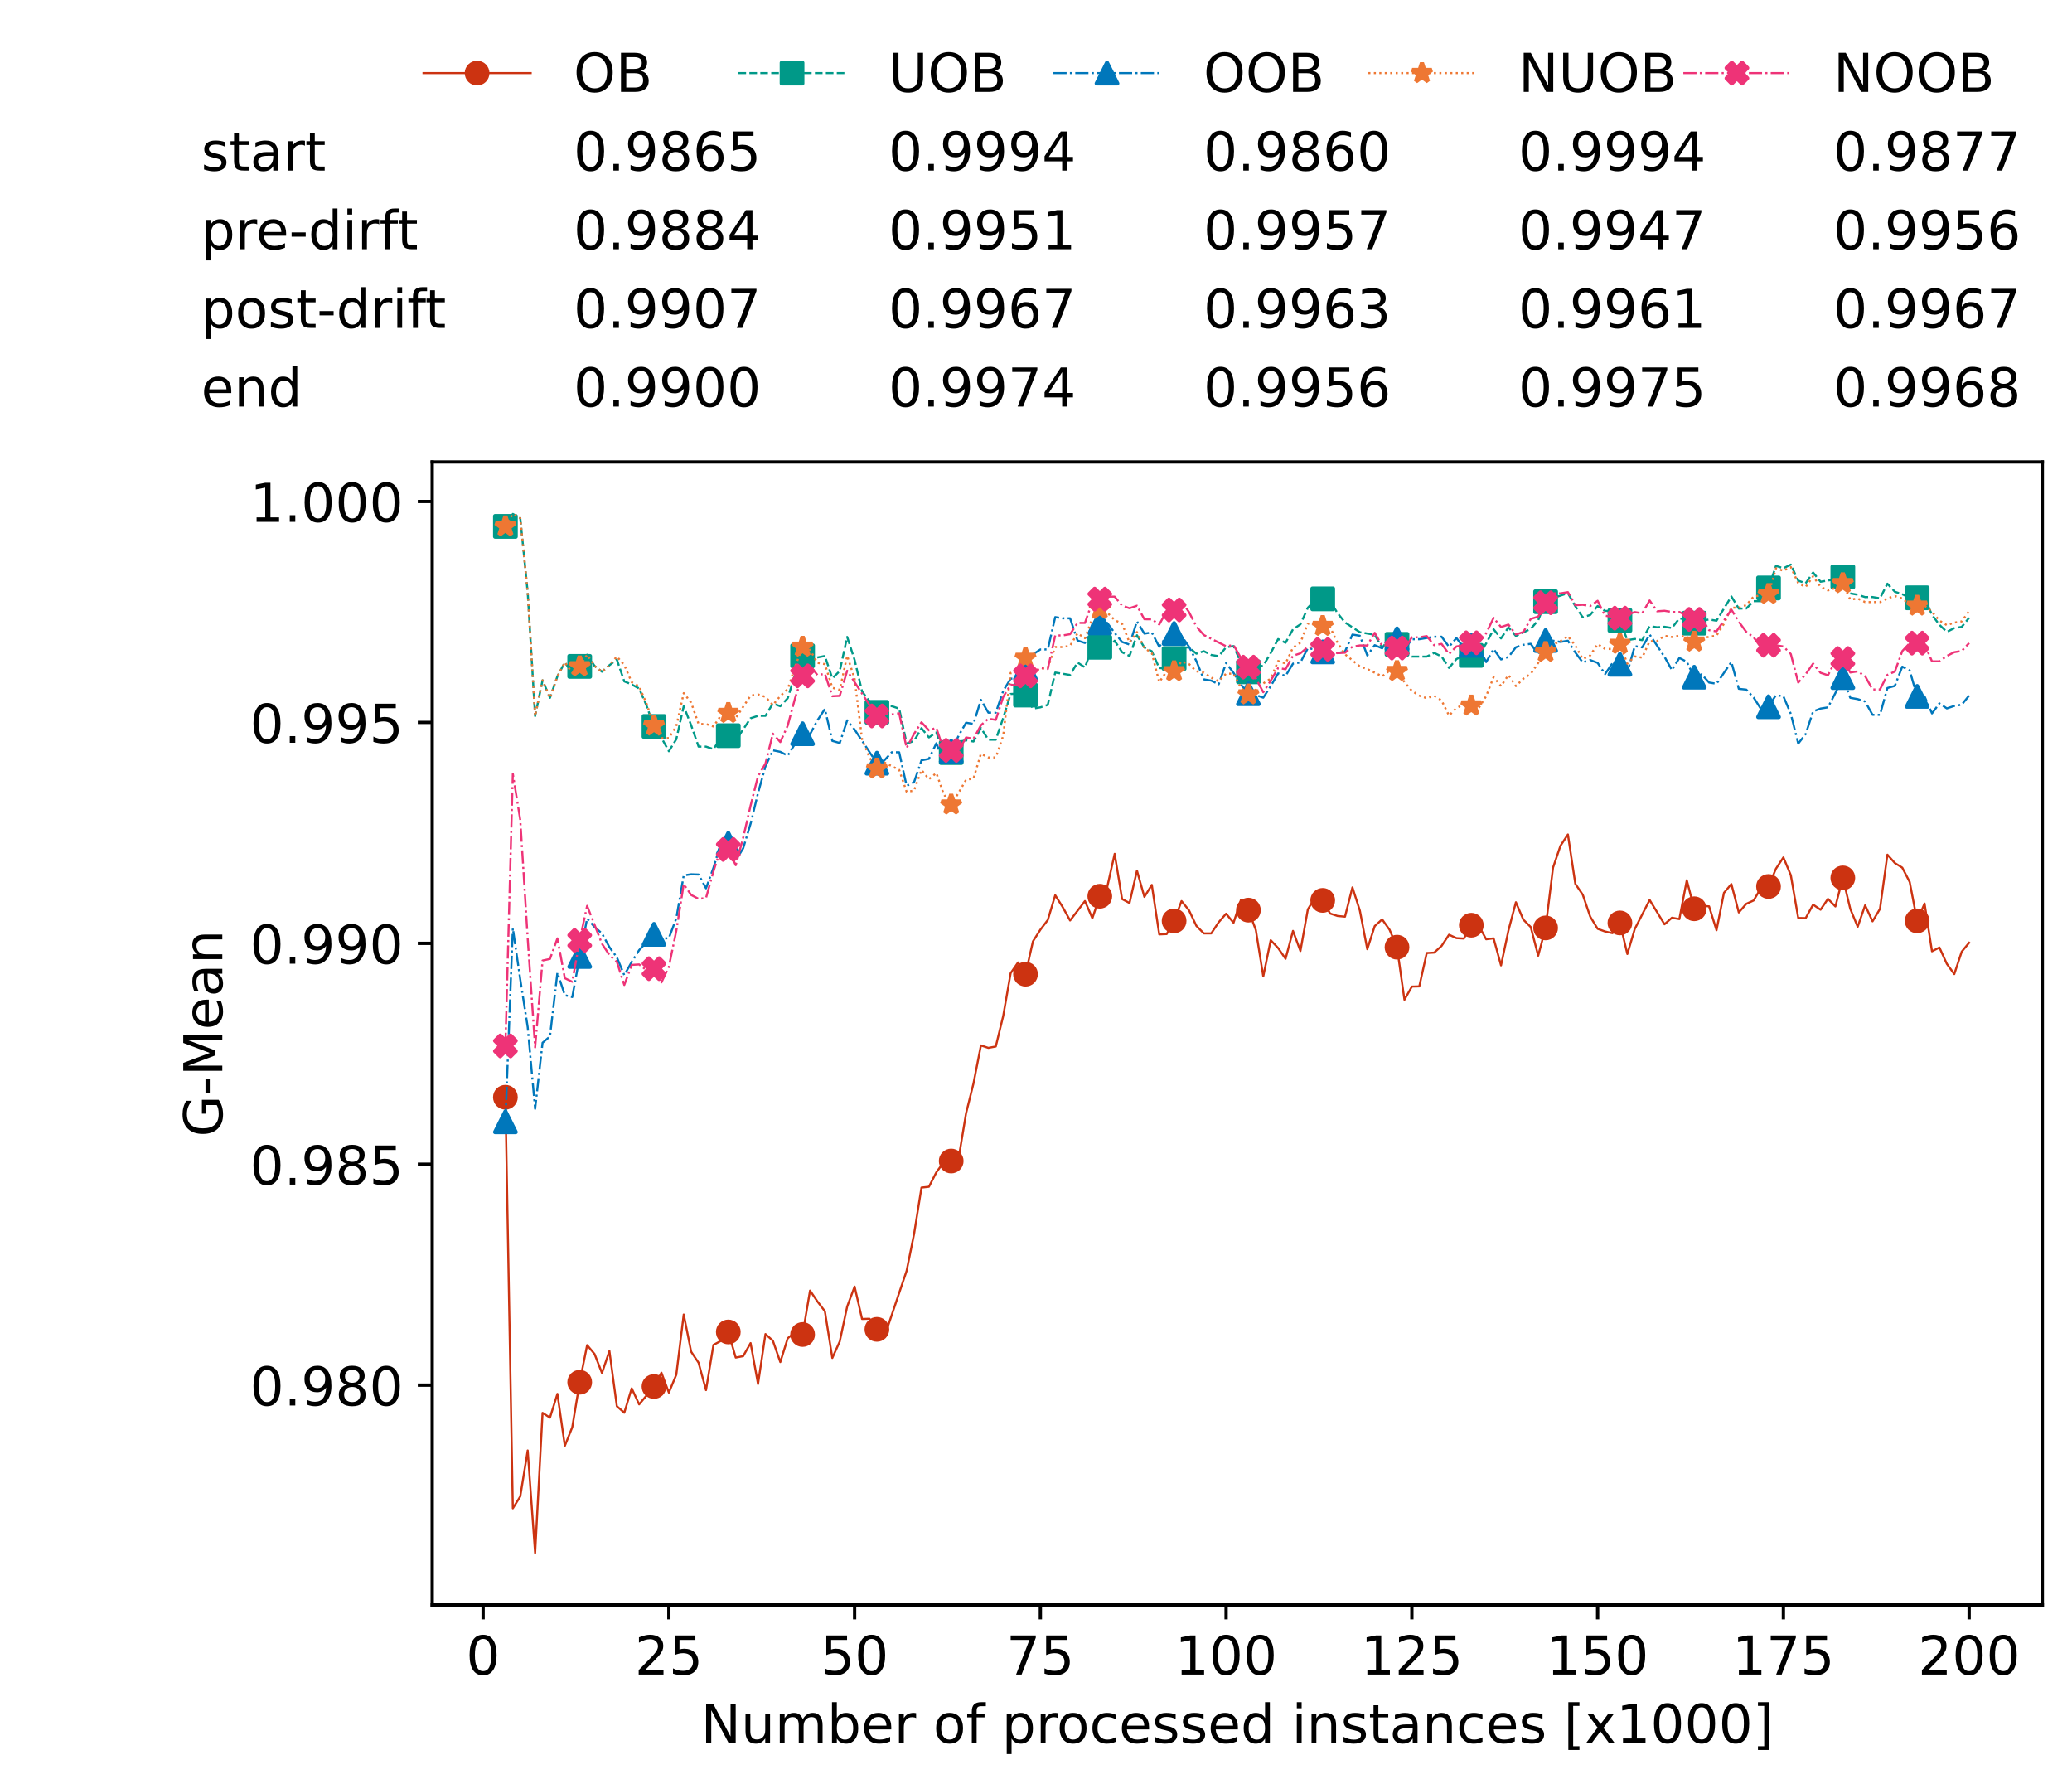 <?xml version="1.0" encoding="utf-8" standalone="no"?>
<!DOCTYPE svg PUBLIC "-//W3C//DTD SVG 1.1//EN"
  "http://www.w3.org/Graphics/SVG/1.1/DTD/svg11.dtd">
<!-- Created with matplotlib (https://matplotlib.org/) -->
<svg height="432.615pt" version="1.1" viewBox="0 0 502.65 432.615" width="502.65pt" xmlns="http://www.w3.org/2000/svg" xmlns:xlink="http://www.w3.org/1999/xlink">
 <defs>
  <style type="text/css">*{stroke-linecap:butt;stroke-linejoin:round;}</style>
 </defs>
 <g id="figure_1">
  <g id="patch_1">
   <path d="M 0 432.615 
L 502.65 432.615 
L 502.65 0 
L 0 0 
z
" style="fill:#ffffff;"/>
  </g>
  <g id="axes_1">
   <g id="patch_2">
    <path d="M 104.85 389.252 
L 495.45 389.252 
L 495.45 112.052 
L 104.85 112.052 
z
" style="fill:#ffffff;"/>
   </g>
   <g id="matplotlib.axis_1">
    <g id="xtick_1">
     <g id="line2d_1">
      <defs>
       <path d="M 0 0 
L 0 3.5 
" id="m25823d8cea" style="stroke:#000000;stroke-width:0.8;"/>
      </defs>
      <g>
       <use style="stroke:#000000;stroke-width:0.8;" x="117.197" xlink:href="#m25823d8cea" y="389.252"/>
      </g>
     </g>
     <g id="text_1">
      <!-- 0 -->
      <g transform="translate(113.061 406.13)scale(0.13 -0.13)">
       <defs>
        <path d="M 31.781 66.406 
Q 24.172 66.406 20.328 58.906 
Q 16.5 51.422 16.5 36.375 
Q 16.5 21.391 20.328 13.891 
Q 24.172 6.391 31.781 6.391 
Q 39.453 6.391 43.281 13.891 
Q 47.125 21.391 47.125 36.375 
Q 47.125 51.422 43.281 58.906 
Q 39.453 66.406 31.781 66.406 
z
M 31.781 74.219 
Q 44.047 74.219 50.516 64.516 
Q 56.984 54.828 56.984 36.375 
Q 56.984 17.969 50.516 8.266 
Q 44.047 -1.422 31.781 -1.422 
Q 19.531 -1.422 13.062 8.266 
Q 6.594 17.969 6.594 36.375 
Q 6.594 54.828 13.062 64.516 
Q 19.531 74.219 31.781 74.219 
z
" id="DejaVuSans-48"/>
       </defs>
       <use xlink:href="#DejaVuSans-48"/>
      </g>
     </g>
    </g>
    <g id="xtick_2">
     <g id="line2d_2">
      <g>
       <use style="stroke:#000000;stroke-width:0.8;" x="162.259" xlink:href="#m25823d8cea" y="389.252"/>
      </g>
     </g>
     <g id="text_2">
      <!-- 25 -->
      <g transform="translate(153.988 406.13)scale(0.13 -0.13)">
       <defs>
        <path d="M 19.188 8.297 
L 53.609 8.297 
L 53.609 0 
L 7.328 0 
L 7.328 8.297 
Q 12.938 14.109 22.625 23.891 
Q 32.328 33.688 34.812 36.531 
Q 39.547 41.844 41.422 45.531 
Q 43.312 49.219 43.312 52.781 
Q 43.312 58.594 39.234 62.25 
Q 35.156 65.922 28.609 65.922 
Q 23.969 65.922 18.812 64.312 
Q 13.672 62.703 7.812 59.422 
L 7.812 69.391 
Q 13.766 71.781 18.938 73 
Q 24.125 74.219 28.422 74.219 
Q 39.75 74.219 46.484 68.547 
Q 53.219 62.891 53.219 53.422 
Q 53.219 48.922 51.531 44.891 
Q 49.859 40.875 45.406 35.406 
Q 44.188 33.984 37.641 27.219 
Q 31.109 20.453 19.188 8.297 
z
" id="DejaVuSans-50"/>
        <path d="M 10.797 72.906 
L 49.516 72.906 
L 49.516 64.594 
L 19.828 64.594 
L 19.828 46.734 
Q 21.969 47.469 24.109 47.828 
Q 26.266 48.188 28.422 48.188 
Q 40.625 48.188 47.75 41.5 
Q 54.891 34.812 54.891 23.391 
Q 54.891 11.625 47.562 5.094 
Q 40.234 -1.422 26.906 -1.422 
Q 22.312 -1.422 17.547 -0.641 
Q 12.797 0.141 7.719 1.703 
L 7.719 11.625 
Q 12.109 9.234 16.797 8.062 
Q 21.484 6.891 26.703 6.891 
Q 35.156 6.891 40.078 11.328 
Q 45.016 15.766 45.016 23.391 
Q 45.016 31 40.078 35.438 
Q 35.156 39.891 26.703 39.891 
Q 22.75 39.891 18.812 39.016 
Q 14.891 38.141 10.797 36.281 
z
" id="DejaVuSans-53"/>
       </defs>
       <use xlink:href="#DejaVuSans-50"/>
       <use x="63.623" xlink:href="#DejaVuSans-53"/>
      </g>
     </g>
    </g>
    <g id="xtick_3">
     <g id="line2d_3">
      <g>
       <use style="stroke:#000000;stroke-width:0.8;" x="207.322" xlink:href="#m25823d8cea" y="389.252"/>
      </g>
     </g>
     <g id="text_3">
      <!-- 50 -->
      <g transform="translate(199.05 406.13)scale(0.13 -0.13)">
       <use xlink:href="#DejaVuSans-53"/>
       <use x="63.623" xlink:href="#DejaVuSans-48"/>
      </g>
     </g>
    </g>
    <g id="xtick_4">
     <g id="line2d_4">
      <g>
       <use style="stroke:#000000;stroke-width:0.8;" x="252.384" xlink:href="#m25823d8cea" y="389.252"/>
      </g>
     </g>
     <g id="text_4">
      <!-- 75 -->
      <g transform="translate(244.113 406.13)scale(0.13 -0.13)">
       <defs>
        <path d="M 8.203 72.906 
L 55.078 72.906 
L 55.078 68.703 
L 28.609 0 
L 18.312 0 
L 43.219 64.594 
L 8.203 64.594 
z
" id="DejaVuSans-55"/>
       </defs>
       <use xlink:href="#DejaVuSans-55"/>
       <use x="63.623" xlink:href="#DejaVuSans-53"/>
      </g>
     </g>
    </g>
    <g id="xtick_5">
     <g id="line2d_5">
      <g>
       <use style="stroke:#000000;stroke-width:0.8;" x="297.446" xlink:href="#m25823d8cea" y="389.252"/>
      </g>
     </g>
     <g id="text_5">
      <!-- 100 -->
      <g transform="translate(285.039 406.13)scale(0.13 -0.13)">
       <defs>
        <path d="M 12.406 8.297 
L 28.516 8.297 
L 28.516 63.922 
L 10.984 60.406 
L 10.984 69.391 
L 28.422 72.906 
L 38.281 72.906 
L 38.281 8.297 
L 54.391 8.297 
L 54.391 0 
L 12.406 0 
z
" id="DejaVuSans-49"/>
       </defs>
       <use xlink:href="#DejaVuSans-49"/>
       <use x="63.623" xlink:href="#DejaVuSans-48"/>
       <use x="127.246" xlink:href="#DejaVuSans-48"/>
      </g>
     </g>
    </g>
    <g id="xtick_6">
     <g id="line2d_6">
      <g>
       <use style="stroke:#000000;stroke-width:0.8;" x="342.509" xlink:href="#m25823d8cea" y="389.252"/>
      </g>
     </g>
     <g id="text_6">
      <!-- 125 -->
      <g transform="translate(330.102 406.13)scale(0.13 -0.13)">
       <use xlink:href="#DejaVuSans-49"/>
       <use x="63.623" xlink:href="#DejaVuSans-50"/>
       <use x="127.246" xlink:href="#DejaVuSans-53"/>
      </g>
     </g>
    </g>
    <g id="xtick_7">
     <g id="line2d_7">
      <g>
       <use style="stroke:#000000;stroke-width:0.8;" x="387.571" xlink:href="#m25823d8cea" y="389.252"/>
      </g>
     </g>
     <g id="text_7">
      <!-- 150 -->
      <g transform="translate(375.164 406.13)scale(0.13 -0.13)">
       <use xlink:href="#DejaVuSans-49"/>
       <use x="63.623" xlink:href="#DejaVuSans-53"/>
       <use x="127.246" xlink:href="#DejaVuSans-48"/>
      </g>
     </g>
    </g>
    <g id="xtick_8">
     <g id="line2d_8">
      <g>
       <use style="stroke:#000000;stroke-width:0.8;" x="432.633" xlink:href="#m25823d8cea" y="389.252"/>
      </g>
     </g>
     <g id="text_8">
      <!-- 175 -->
      <g transform="translate(420.226 406.13)scale(0.13 -0.13)">
       <use xlink:href="#DejaVuSans-49"/>
       <use x="63.623" xlink:href="#DejaVuSans-55"/>
       <use x="127.246" xlink:href="#DejaVuSans-53"/>
      </g>
     </g>
    </g>
    <g id="xtick_9">
     <g id="line2d_9">
      <g>
       <use style="stroke:#000000;stroke-width:0.8;" x="477.695" xlink:href="#m25823d8cea" y="389.252"/>
      </g>
     </g>
     <g id="text_9">
      <!-- 200 -->
      <g transform="translate(465.289 406.13)scale(0.13 -0.13)">
       <use xlink:href="#DejaVuSans-50"/>
       <use x="63.623" xlink:href="#DejaVuSans-48"/>
       <use x="127.246" xlink:href="#DejaVuSans-48"/>
      </g>
     </g>
    </g>
    <g id="text_10">
     <!-- Number of processed instances [x1000] -->
     <g transform="translate(170.025 422.711)scale(0.13 -0.13)">
      <defs>
       <path d="M 9.812 72.906 
L 23.094 72.906 
L 55.422 11.922 
L 55.422 72.906 
L 64.984 72.906 
L 64.984 0 
L 51.703 0 
L 19.391 60.984 
L 19.391 0 
L 9.812 0 
z
" id="DejaVuSans-78"/>
       <path d="M 8.5 21.578 
L 8.5 54.688 
L 17.484 54.688 
L 17.484 21.922 
Q 17.484 14.156 20.5 10.266 
Q 23.531 6.391 29.594 6.391 
Q 36.859 6.391 41.078 11.031 
Q 45.312 15.672 45.312 23.688 
L 45.312 54.688 
L 54.297 54.688 
L 54.297 0 
L 45.312 0 
L 45.312 8.406 
Q 42.047 3.422 37.719 1 
Q 33.406 -1.422 27.688 -1.422 
Q 18.266 -1.422 13.375 4.438 
Q 8.5 10.297 8.5 21.578 
z
M 31.109 56 
z
" id="DejaVuSans-117"/>
       <path d="M 52 44.188 
Q 55.375 50.25 60.062 53.125 
Q 64.75 56 71.094 56 
Q 79.641 56 84.281 50.016 
Q 88.922 44.047 88.922 33.016 
L 88.922 0 
L 79.891 0 
L 79.891 32.719 
Q 79.891 40.578 77.094 44.375 
Q 74.312 48.188 68.609 48.188 
Q 61.625 48.188 57.562 43.547 
Q 53.516 38.922 53.516 30.906 
L 53.516 0 
L 44.484 0 
L 44.484 32.719 
Q 44.484 40.625 41.703 44.406 
Q 38.922 48.188 33.109 48.188 
Q 26.219 48.188 22.156 43.531 
Q 18.109 38.875 18.109 30.906 
L 18.109 0 
L 9.078 0 
L 9.078 54.688 
L 18.109 54.688 
L 18.109 46.188 
Q 21.188 51.219 25.484 53.609 
Q 29.781 56 35.688 56 
Q 41.656 56 45.828 52.969 
Q 50 49.953 52 44.188 
z
" id="DejaVuSans-109"/>
       <path d="M 48.688 27.297 
Q 48.688 37.203 44.609 42.844 
Q 40.531 48.484 33.406 48.484 
Q 26.266 48.484 22.188 42.844 
Q 18.109 37.203 18.109 27.297 
Q 18.109 17.391 22.188 11.75 
Q 26.266 6.109 33.406 6.109 
Q 40.531 6.109 44.609 11.75 
Q 48.688 17.391 48.688 27.297 
z
M 18.109 46.391 
Q 20.953 51.266 25.266 53.625 
Q 29.594 56 35.594 56 
Q 45.562 56 51.781 48.094 
Q 58.016 40.188 58.016 27.297 
Q 58.016 14.406 51.781 6.484 
Q 45.562 -1.422 35.594 -1.422 
Q 29.594 -1.422 25.266 0.953 
Q 20.953 3.328 18.109 8.203 
L 18.109 0 
L 9.078 0 
L 9.078 75.984 
L 18.109 75.984 
z
" id="DejaVuSans-98"/>
       <path d="M 56.203 29.594 
L 56.203 25.203 
L 14.891 25.203 
Q 15.484 15.922 20.484 11.062 
Q 25.484 6.203 34.422 6.203 
Q 39.594 6.203 44.453 7.469 
Q 49.312 8.734 54.109 11.281 
L 54.109 2.781 
Q 49.266 0.734 44.188 -0.344 
Q 39.109 -1.422 33.891 -1.422 
Q 20.797 -1.422 13.156 6.188 
Q 5.516 13.812 5.516 26.812 
Q 5.516 40.234 12.766 48.109 
Q 20.016 56 32.328 56 
Q 43.359 56 49.781 48.891 
Q 56.203 41.797 56.203 29.594 
z
M 47.219 32.234 
Q 47.125 39.594 43.094 43.984 
Q 39.062 48.391 32.422 48.391 
Q 24.906 48.391 20.391 44.141 
Q 15.875 39.891 15.188 32.172 
z
" id="DejaVuSans-101"/>
       <path d="M 41.109 46.297 
Q 39.594 47.172 37.812 47.578 
Q 36.031 48 33.891 48 
Q 26.266 48 22.188 43.047 
Q 18.109 38.094 18.109 28.812 
L 18.109 0 
L 9.078 0 
L 9.078 54.688 
L 18.109 54.688 
L 18.109 46.188 
Q 20.953 51.172 25.484 53.578 
Q 30.031 56 36.531 56 
Q 37.453 56 38.578 55.875 
Q 39.703 55.766 41.062 55.516 
z
" id="DejaVuSans-114"/>
       <path id="DejaVuSans-32"/>
       <path d="M 30.609 48.391 
Q 23.391 48.391 19.188 42.75 
Q 14.984 37.109 14.984 27.297 
Q 14.984 17.484 19.156 11.844 
Q 23.344 6.203 30.609 6.203 
Q 37.797 6.203 41.984 11.859 
Q 46.188 17.531 46.188 27.297 
Q 46.188 37.016 41.984 42.703 
Q 37.797 48.391 30.609 48.391 
z
M 30.609 56 
Q 42.328 56 49.016 48.375 
Q 55.719 40.766 55.719 27.297 
Q 55.719 13.875 49.016 6.219 
Q 42.328 -1.422 30.609 -1.422 
Q 18.844 -1.422 12.172 6.219 
Q 5.516 13.875 5.516 27.297 
Q 5.516 40.766 12.172 48.375 
Q 18.844 56 30.609 56 
z
" id="DejaVuSans-111"/>
       <path d="M 37.109 75.984 
L 37.109 68.5 
L 28.516 68.5 
Q 23.688 68.5 21.797 66.547 
Q 19.922 64.594 19.922 59.516 
L 19.922 54.688 
L 34.719 54.688 
L 34.719 47.703 
L 19.922 47.703 
L 19.922 0 
L 10.891 0 
L 10.891 47.703 
L 2.297 47.703 
L 2.297 54.688 
L 10.891 54.688 
L 10.891 58.5 
Q 10.891 67.625 15.141 71.797 
Q 19.391 75.984 28.609 75.984 
z
" id="DejaVuSans-102"/>
       <path d="M 18.109 8.203 
L 18.109 -20.797 
L 9.078 -20.797 
L 9.078 54.688 
L 18.109 54.688 
L 18.109 46.391 
Q 20.953 51.266 25.266 53.625 
Q 29.594 56 35.594 56 
Q 45.562 56 51.781 48.094 
Q 58.016 40.188 58.016 27.297 
Q 58.016 14.406 51.781 6.484 
Q 45.562 -1.422 35.594 -1.422 
Q 29.594 -1.422 25.266 0.953 
Q 20.953 3.328 18.109 8.203 
z
M 48.688 27.297 
Q 48.688 37.203 44.609 42.844 
Q 40.531 48.484 33.406 48.484 
Q 26.266 48.484 22.188 42.844 
Q 18.109 37.203 18.109 27.297 
Q 18.109 17.391 22.188 11.75 
Q 26.266 6.109 33.406 6.109 
Q 40.531 6.109 44.609 11.75 
Q 48.688 17.391 48.688 27.297 
z
" id="DejaVuSans-112"/>
       <path d="M 48.781 52.594 
L 48.781 44.188 
Q 44.969 46.297 41.141 47.344 
Q 37.312 48.391 33.406 48.391 
Q 24.656 48.391 19.812 42.844 
Q 14.984 37.312 14.984 27.297 
Q 14.984 17.281 19.812 11.734 
Q 24.656 6.203 33.406 6.203 
Q 37.312 6.203 41.141 7.25 
Q 44.969 8.297 48.781 10.406 
L 48.781 2.094 
Q 45.016 0.344 40.984 -0.531 
Q 36.969 -1.422 32.422 -1.422 
Q 20.062 -1.422 12.781 6.344 
Q 5.516 14.109 5.516 27.297 
Q 5.516 40.672 12.859 48.328 
Q 20.219 56 33.016 56 
Q 37.156 56 41.109 55.141 
Q 45.062 54.297 48.781 52.594 
z
" id="DejaVuSans-99"/>
       <path d="M 44.281 53.078 
L 44.281 44.578 
Q 40.484 46.531 36.375 47.5 
Q 32.281 48.484 27.875 48.484 
Q 21.188 48.484 17.844 46.438 
Q 14.5 44.391 14.5 40.281 
Q 14.5 37.156 16.891 35.375 
Q 19.281 33.594 26.516 31.984 
L 29.594 31.297 
Q 39.156 29.25 43.188 25.516 
Q 47.219 21.781 47.219 15.094 
Q 47.219 7.469 41.188 3.016 
Q 35.156 -1.422 24.609 -1.422 
Q 20.219 -1.422 15.453 -0.562 
Q 10.688 0.297 5.422 2 
L 5.422 11.281 
Q 10.406 8.688 15.234 7.391 
Q 20.062 6.109 24.812 6.109 
Q 31.156 6.109 34.562 8.281 
Q 37.984 10.453 37.984 14.406 
Q 37.984 18.062 35.516 20.016 
Q 33.062 21.969 24.703 23.781 
L 21.578 24.516 
Q 13.234 26.266 9.516 29.906 
Q 5.812 33.547 5.812 39.891 
Q 5.812 47.609 11.281 51.797 
Q 16.75 56 26.812 56 
Q 31.781 56 36.172 55.266 
Q 40.578 54.547 44.281 53.078 
z
" id="DejaVuSans-115"/>
       <path d="M 45.406 46.391 
L 45.406 75.984 
L 54.391 75.984 
L 54.391 0 
L 45.406 0 
L 45.406 8.203 
Q 42.578 3.328 38.25 0.953 
Q 33.938 -1.422 27.875 -1.422 
Q 17.969 -1.422 11.734 6.484 
Q 5.516 14.406 5.516 27.297 
Q 5.516 40.188 11.734 48.094 
Q 17.969 56 27.875 56 
Q 33.938 56 38.25 53.625 
Q 42.578 51.266 45.406 46.391 
z
M 14.797 27.297 
Q 14.797 17.391 18.875 11.75 
Q 22.953 6.109 30.078 6.109 
Q 37.203 6.109 41.297 11.75 
Q 45.406 17.391 45.406 27.297 
Q 45.406 37.203 41.297 42.844 
Q 37.203 48.484 30.078 48.484 
Q 22.953 48.484 18.875 42.844 
Q 14.797 37.203 14.797 27.297 
z
" id="DejaVuSans-100"/>
       <path d="M 9.422 54.688 
L 18.406 54.688 
L 18.406 0 
L 9.422 0 
z
M 9.422 75.984 
L 18.406 75.984 
L 18.406 64.594 
L 9.422 64.594 
z
" id="DejaVuSans-105"/>
       <path d="M 54.891 33.016 
L 54.891 0 
L 45.906 0 
L 45.906 32.719 
Q 45.906 40.484 42.875 44.328 
Q 39.844 48.188 33.797 48.188 
Q 26.516 48.188 22.312 43.547 
Q 18.109 38.922 18.109 30.906 
L 18.109 0 
L 9.078 0 
L 9.078 54.688 
L 18.109 54.688 
L 18.109 46.188 
Q 21.344 51.125 25.703 53.562 
Q 30.078 56 35.797 56 
Q 45.219 56 50.047 50.172 
Q 54.891 44.344 54.891 33.016 
z
" id="DejaVuSans-110"/>
       <path d="M 18.312 70.219 
L 18.312 54.688 
L 36.812 54.688 
L 36.812 47.703 
L 18.312 47.703 
L 18.312 18.016 
Q 18.312 11.328 20.141 9.422 
Q 21.969 7.516 27.594 7.516 
L 36.812 7.516 
L 36.812 0 
L 27.594 0 
Q 17.188 0 13.234 3.875 
Q 9.281 7.766 9.281 18.016 
L 9.281 47.703 
L 2.688 47.703 
L 2.688 54.688 
L 9.281 54.688 
L 9.281 70.219 
z
" id="DejaVuSans-116"/>
       <path d="M 34.281 27.484 
Q 23.391 27.484 19.188 25 
Q 14.984 22.516 14.984 16.5 
Q 14.984 11.719 18.141 8.906 
Q 21.297 6.109 26.703 6.109 
Q 34.188 6.109 38.703 11.406 
Q 43.219 16.703 43.219 25.484 
L 43.219 27.484 
z
M 52.203 31.203 
L 52.203 0 
L 43.219 0 
L 43.219 8.297 
Q 40.141 3.328 35.547 0.953 
Q 30.953 -1.422 24.312 -1.422 
Q 15.922 -1.422 10.953 3.297 
Q 6 8.016 6 15.922 
Q 6 25.141 12.172 29.828 
Q 18.359 34.516 30.609 34.516 
L 43.219 34.516 
L 43.219 35.406 
Q 43.219 41.609 39.141 45 
Q 35.062 48.391 27.688 48.391 
Q 23 48.391 18.547 47.266 
Q 14.109 46.141 10.016 43.891 
L 10.016 52.203 
Q 14.938 54.109 19.578 55.047 
Q 24.219 56 28.609 56 
Q 40.484 56 46.344 49.844 
Q 52.203 43.703 52.203 31.203 
z
" id="DejaVuSans-97"/>
       <path d="M 8.594 75.984 
L 29.297 75.984 
L 29.297 69 
L 17.578 69 
L 17.578 -6.203 
L 29.297 -6.203 
L 29.297 -13.188 
L 8.594 -13.188 
z
" id="DejaVuSans-91"/>
       <path d="M 54.891 54.688 
L 35.109 28.078 
L 55.906 0 
L 45.312 0 
L 29.391 21.484 
L 13.484 0 
L 2.875 0 
L 24.125 28.609 
L 4.688 54.688 
L 15.281 54.688 
L 29.781 35.203 
L 44.281 54.688 
z
" id="DejaVuSans-120"/>
       <path d="M 30.422 75.984 
L 30.422 -13.188 
L 9.719 -13.188 
L 9.719 -6.203 
L 21.391 -6.203 
L 21.391 69 
L 9.719 69 
L 9.719 75.984 
z
" id="DejaVuSans-93"/>
      </defs>
      <use xlink:href="#DejaVuSans-78"/>
      <use x="74.805" xlink:href="#DejaVuSans-117"/>
      <use x="138.184" xlink:href="#DejaVuSans-109"/>
      <use x="235.596" xlink:href="#DejaVuSans-98"/>
      <use x="299.072" xlink:href="#DejaVuSans-101"/>
      <use x="360.596" xlink:href="#DejaVuSans-114"/>
      <use x="401.709" xlink:href="#DejaVuSans-32"/>
      <use x="433.496" xlink:href="#DejaVuSans-111"/>
      <use x="494.678" xlink:href="#DejaVuSans-102"/>
      <use x="529.883" xlink:href="#DejaVuSans-32"/>
      <use x="561.67" xlink:href="#DejaVuSans-112"/>
      <use x="625.146" xlink:href="#DejaVuSans-114"/>
      <use x="664.01" xlink:href="#DejaVuSans-111"/>
      <use x="725.191" xlink:href="#DejaVuSans-99"/>
      <use x="780.172" xlink:href="#DejaVuSans-101"/>
      <use x="841.695" xlink:href="#DejaVuSans-115"/>
      <use x="893.795" xlink:href="#DejaVuSans-115"/>
      <use x="945.895" xlink:href="#DejaVuSans-101"/>
      <use x="1007.418" xlink:href="#DejaVuSans-100"/>
      <use x="1070.895" xlink:href="#DejaVuSans-32"/>
      <use x="1102.682" xlink:href="#DejaVuSans-105"/>
      <use x="1130.465" xlink:href="#DejaVuSans-110"/>
      <use x="1193.844" xlink:href="#DejaVuSans-115"/>
      <use x="1245.943" xlink:href="#DejaVuSans-116"/>
      <use x="1285.152" xlink:href="#DejaVuSans-97"/>
      <use x="1346.432" xlink:href="#DejaVuSans-110"/>
      <use x="1409.811" xlink:href="#DejaVuSans-99"/>
      <use x="1464.791" xlink:href="#DejaVuSans-101"/>
      <use x="1526.314" xlink:href="#DejaVuSans-115"/>
      <use x="1578.414" xlink:href="#DejaVuSans-32"/>
      <use x="1610.201" xlink:href="#DejaVuSans-91"/>
      <use x="1649.215" xlink:href="#DejaVuSans-120"/>
      <use x="1708.395" xlink:href="#DejaVuSans-49"/>
      <use x="1772.018" xlink:href="#DejaVuSans-48"/>
      <use x="1835.641" xlink:href="#DejaVuSans-48"/>
      <use x="1899.264" xlink:href="#DejaVuSans-48"/>
      <use x="1962.887" xlink:href="#DejaVuSans-93"/>
     </g>
    </g>
   </g>
   <g id="matplotlib.axis_2">
    <g id="ytick_1">
     <g id="line2d_10">
      <defs>
       <path d="M 0 0 
L -3.5 0 
" id="ma53c335ef7" style="stroke:#000000;stroke-width:0.8;"/>
      </defs>
      <g>
       <use style="stroke:#000000;stroke-width:0.8;" x="104.85" xlink:href="#ma53c335ef7" y="335.943"/>
      </g>
     </g>
     <g id="text_11">
      <!-- 0.980 -->
      <g transform="translate(60.633 340.882)scale(0.13 -0.13)">
       <defs>
        <path d="M 10.688 12.406 
L 21 12.406 
L 21 0 
L 10.688 0 
z
" id="DejaVuSans-46"/>
        <path d="M 10.984 1.516 
L 10.984 10.5 
Q 14.703 8.734 18.5 7.812 
Q 22.312 6.891 25.984 6.891 
Q 35.75 6.891 40.891 13.453 
Q 46.047 20.016 46.781 33.406 
Q 43.953 29.203 39.594 26.953 
Q 35.25 24.703 29.984 24.703 
Q 19.047 24.703 12.672 31.312 
Q 6.297 37.938 6.297 49.422 
Q 6.297 60.641 12.938 67.422 
Q 19.578 74.219 30.609 74.219 
Q 43.266 74.219 49.922 64.516 
Q 56.594 54.828 56.594 36.375 
Q 56.594 19.141 48.406 8.859 
Q 40.234 -1.422 26.422 -1.422 
Q 22.703 -1.422 18.891 -0.688 
Q 15.094 0.047 10.984 1.516 
z
M 30.609 32.422 
Q 37.25 32.422 41.125 36.953 
Q 45.016 41.5 45.016 49.422 
Q 45.016 57.281 41.125 61.844 
Q 37.25 66.406 30.609 66.406 
Q 23.969 66.406 20.094 61.844 
Q 16.219 57.281 16.219 49.422 
Q 16.219 41.5 20.094 36.953 
Q 23.969 32.422 30.609 32.422 
z
" id="DejaVuSans-57"/>
        <path d="M 31.781 34.625 
Q 24.75 34.625 20.719 30.859 
Q 16.703 27.094 16.703 20.516 
Q 16.703 13.922 20.719 10.156 
Q 24.75 6.391 31.781 6.391 
Q 38.812 6.391 42.859 10.172 
Q 46.922 13.969 46.922 20.516 
Q 46.922 27.094 42.891 30.859 
Q 38.875 34.625 31.781 34.625 
z
M 21.922 38.812 
Q 15.578 40.375 12.031 44.719 
Q 8.5 49.078 8.5 55.328 
Q 8.5 64.062 14.719 69.141 
Q 20.953 74.219 31.781 74.219 
Q 42.672 74.219 48.875 69.141 
Q 55.078 64.062 55.078 55.328 
Q 55.078 49.078 51.531 44.719 
Q 48 40.375 41.703 38.812 
Q 48.828 37.156 52.797 32.312 
Q 56.781 27.484 56.781 20.516 
Q 56.781 9.906 50.312 4.234 
Q 43.844 -1.422 31.781 -1.422 
Q 19.734 -1.422 13.25 4.234 
Q 6.781 9.906 6.781 20.516 
Q 6.781 27.484 10.781 32.312 
Q 14.797 37.156 21.922 38.812 
z
M 18.312 54.391 
Q 18.312 48.734 21.844 45.562 
Q 25.391 42.391 31.781 42.391 
Q 38.141 42.391 41.719 45.562 
Q 45.312 48.734 45.312 54.391 
Q 45.312 60.062 41.719 63.234 
Q 38.141 66.406 31.781 66.406 
Q 25.391 66.406 21.844 63.234 
Q 18.312 60.062 18.312 54.391 
z
" id="DejaVuSans-56"/>
       </defs>
       <use xlink:href="#DejaVuSans-48"/>
       <use x="63.623" xlink:href="#DejaVuSans-46"/>
       <use x="95.41" xlink:href="#DejaVuSans-57"/>
       <use x="159.033" xlink:href="#DejaVuSans-56"/>
       <use x="222.656" xlink:href="#DejaVuSans-48"/>
      </g>
     </g>
    </g>
    <g id="ytick_2">
     <g id="line2d_11">
      <g>
       <use style="stroke:#000000;stroke-width:0.8;" x="104.85" xlink:href="#ma53c335ef7" y="282.366"/>
      </g>
     </g>
     <g id="text_12">
      <!-- 0.985 -->
      <g transform="translate(60.633 287.305)scale(0.13 -0.13)">
       <use xlink:href="#DejaVuSans-48"/>
       <use x="63.623" xlink:href="#DejaVuSans-46"/>
       <use x="95.41" xlink:href="#DejaVuSans-57"/>
       <use x="159.033" xlink:href="#DejaVuSans-56"/>
       <use x="222.656" xlink:href="#DejaVuSans-53"/>
      </g>
     </g>
    </g>
    <g id="ytick_3">
     <g id="line2d_12">
      <g>
       <use style="stroke:#000000;stroke-width:0.8;" x="104.85" xlink:href="#ma53c335ef7" y="228.789"/>
      </g>
     </g>
     <g id="text_13">
      <!-- 0.990 -->
      <g transform="translate(60.633 233.728)scale(0.13 -0.13)">
       <use xlink:href="#DejaVuSans-48"/>
       <use x="63.623" xlink:href="#DejaVuSans-46"/>
       <use x="95.41" xlink:href="#DejaVuSans-57"/>
       <use x="159.033" xlink:href="#DejaVuSans-57"/>
       <use x="222.656" xlink:href="#DejaVuSans-48"/>
      </g>
     </g>
    </g>
    <g id="ytick_4">
     <g id="line2d_13">
      <g>
       <use style="stroke:#000000;stroke-width:0.8;" x="104.85" xlink:href="#ma53c335ef7" y="175.211"/>
      </g>
     </g>
     <g id="text_14">
      <!-- 0.995 -->
      <g transform="translate(60.633 180.15)scale(0.13 -0.13)">
       <use xlink:href="#DejaVuSans-48"/>
       <use x="63.623" xlink:href="#DejaVuSans-46"/>
       <use x="95.41" xlink:href="#DejaVuSans-57"/>
       <use x="159.033" xlink:href="#DejaVuSans-57"/>
       <use x="222.656" xlink:href="#DejaVuSans-53"/>
      </g>
     </g>
    </g>
    <g id="ytick_5">
     <g id="line2d_14">
      <g>
       <use style="stroke:#000000;stroke-width:0.8;" x="104.85" xlink:href="#ma53c335ef7" y="121.634"/>
      </g>
     </g>
     <g id="text_15">
      <!-- 1.000 -->
      <g transform="translate(60.633 126.573)scale(0.13 -0.13)">
       <use xlink:href="#DejaVuSans-49"/>
       <use x="63.623" xlink:href="#DejaVuSans-46"/>
       <use x="95.41" xlink:href="#DejaVuSans-48"/>
       <use x="159.033" xlink:href="#DejaVuSans-48"/>
       <use x="222.656" xlink:href="#DejaVuSans-48"/>
      </g>
     </g>
    </g>
    <g id="text_16">
     <!-- G-Mean -->
     <g transform="translate(53.93 275.744)rotate(-90)scale(0.13 -0.13)">
      <defs>
       <path d="M 59.516 10.406 
L 59.516 29.984 
L 43.406 29.984 
L 43.406 38.094 
L 69.281 38.094 
L 69.281 6.781 
Q 63.578 2.734 56.688 0.656 
Q 49.812 -1.422 42 -1.422 
Q 24.906 -1.422 15.25 8.562 
Q 5.609 18.562 5.609 36.375 
Q 5.609 54.25 15.25 64.234 
Q 24.906 74.219 42 74.219 
Q 49.125 74.219 55.547 72.453 
Q 61.969 70.703 67.391 67.281 
L 67.391 56.781 
Q 61.922 61.422 55.766 63.766 
Q 49.609 66.109 42.828 66.109 
Q 29.438 66.109 22.719 58.641 
Q 16.016 51.172 16.016 36.375 
Q 16.016 21.625 22.719 14.156 
Q 29.438 6.688 42.828 6.688 
Q 48.047 6.688 52.141 7.594 
Q 56.25 8.5 59.516 10.406 
z
" id="DejaVuSans-71"/>
       <path d="M 4.891 31.391 
L 31.203 31.391 
L 31.203 23.391 
L 4.891 23.391 
z
" id="DejaVuSans-45"/>
       <path d="M 9.812 72.906 
L 24.516 72.906 
L 43.109 23.297 
L 61.812 72.906 
L 76.516 72.906 
L 76.516 0 
L 66.891 0 
L 66.891 64.016 
L 48.094 14.016 
L 38.188 14.016 
L 19.391 64.016 
L 19.391 0 
L 9.812 0 
z
" id="DejaVuSans-77"/>
      </defs>
      <use xlink:href="#DejaVuSans-71"/>
      <use x="77.49" xlink:href="#DejaVuSans-45"/>
      <use x="113.574" xlink:href="#DejaVuSans-77"/>
      <use x="199.854" xlink:href="#DejaVuSans-101"/>
      <use x="261.377" xlink:href="#DejaVuSans-97"/>
      <use x="322.656" xlink:href="#DejaVuSans-110"/>
     </g>
    </g>
   </g>
   <g id="line2d_15"/>
   <g id="line2d_16"/>
   <g id="line2d_17"/>
   <g id="line2d_18"/>
   <g id="line2d_19"/>
   <g id="line2d_20">
    <path clip-path="url(#pf57ecbf7f6)" d="M 122.605 266.119 
L 124.407 365.827 
L 126.21 362.94 
L 128.012 351.788 
L 129.815 376.652 
L 131.617 342.674 
L 133.419 343.821 
L 135.222 338.067 
L 137.024 350.662 
L 138.827 346.15 
L 140.629 335.243 
L 142.432 326.24 
L 144.234 328.394 
L 146.037 333.005 
L 147.839 327.656 
L 149.642 341.053 
L 151.444 342.638 
L 153.247 336.727 
L 155.049 340.611 
L 158.654 336.276 
L 160.457 332.928 
L 162.259 337.761 
L 164.062 333.417 
L 165.864 318.817 
L 167.667 327.833 
L 169.469 330.515 
L 171.272 337.15 
L 173.074 326.184 
L 174.877 325.221 
L 176.679 323.046 
L 178.482 329.256 
L 180.284 328.91 
L 182.087 325.749 
L 183.889 335.666 
L 185.692 323.557 
L 187.494 325.175 
L 189.297 330.348 
L 191.099 324.572 
L 192.902 323.121 
L 194.704 323.664 
L 196.507 313.017 
L 198.309 315.662 
L 200.112 318.032 
L 201.914 329.352 
L 203.717 325.343 
L 205.519 316.877 
L 207.322 312.044 
L 209.124 319.895 
L 210.927 319.843 
L 212.729 322.417 
L 214.532 324.259 
L 219.939 308.216 
L 221.742 299.306 
L 223.544 288.029 
L 225.347 287.823 
L 227.149 284.331 
L 228.952 281.836 
L 230.754 281.59 
L 232.557 280.924 
L 234.359 270.019 
L 236.162 262.763 
L 237.964 253.555 
L 239.767 254.147 
L 241.569 253.808 
L 243.372 246.396 
L 245.174 236.031 
L 246.976 233.425 
L 248.779 236.272 
L 250.581 228.326 
L 252.384 225.489 
L 254.186 223.128 
L 255.989 217.126 
L 257.791 219.983 
L 259.594 223.245 
L 263.199 218.539 
L 265.001 222.7 
L 266.804 217.371 
L 268.606 215.134 
L 270.409 207.085 
L 272.211 218.052 
L 274.014 219.013 
L 275.816 211.153 
L 277.619 217.523 
L 279.421 214.622 
L 281.224 226.619 
L 283.026 226.54 
L 284.829 223.346 
L 286.631 218.542 
L 288.434 220.761 
L 290.236 224.563 
L 292.039 226.381 
L 293.841 226.379 
L 295.644 223.672 
L 297.446 221.602 
L 299.249 223.802 
L 301.051 218.226 
L 302.854 220.736 
L 304.656 225.544 
L 306.459 236.814 
L 308.261 228.028 
L 310.064 229.929 
L 311.866 232.537 
L 313.669 225.776 
L 315.471 230.654 
L 317.274 220.542 
L 319.076 217.629 
L 320.879 218.373 
L 322.681 221.562 
L 324.484 222.154 
L 326.286 222.322 
L 328.089 215.226 
L 329.891 220.844 
L 331.694 230.209 
L 333.496 224.606 
L 335.299 222.978 
L 337.101 225.495 
L 338.904 229.725 
L 340.706 242.477 
L 342.509 239.28 
L 344.311 239.235 
L 346.114 231.138 
L 347.916 231.041 
L 349.719 229.413 
L 351.521 226.7 
L 353.324 227.527 
L 355.126 227.631 
L 356.928 224.393 
L 358.731 224.486 
L 360.533 227.801 
L 362.336 227.585 
L 364.138 234.141 
L 365.941 225.668 
L 367.743 218.824 
L 369.546 223.037 
L 371.348 224.84 
L 373.151 231.789 
L 374.953 225.05 
L 376.756 210.42 
L 378.558 205.13 
L 380.361 202.39 
L 382.163 214.362 
L 383.966 216.993 
L 385.768 222.301 
L 387.571 225.261 
L 389.373 225.919 
L 391.176 226.326 
L 392.978 223.84 
L 394.781 231.376 
L 396.583 225.305 
L 400.188 218.272 
L 403.793 224.17 
L 405.596 222.578 
L 407.398 222.91 
L 409.201 213.487 
L 411.003 220.407 
L 412.806 219.702 
L 414.608 219.82 
L 416.411 225.612 
L 418.213 216.544 
L 420.016 214.416 
L 421.818 221.297 
L 423.621 219.219 
L 425.423 218.393 
L 427.226 215.3 
L 429.028 215.002 
L 430.831 210.698 
L 432.633 207.954 
L 434.436 212.259 
L 436.238 222.636 
L 438.041 222.674 
L 439.843 219.401 
L 441.646 220.634 
L 443.448 218.005 
L 445.251 219.847 
L 447.053 212.927 
L 448.856 220.409 
L 450.658 224.779 
L 452.461 219.57 
L 454.263 223.449 
L 456.066 220.436 
L 457.868 207.291 
L 459.671 209.321 
L 461.473 210.439 
L 463.276 213.915 
L 465.078 223.343 
L 466.881 219.134 
L 468.683 230.723 
L 470.485 229.799 
L 472.288 233.77 
L 474.09 236.252 
L 475.893 230.813 
L 477.695 228.641 
L 477.695 228.641 
" style="fill:none;stroke:#cc3311;stroke-linecap:square;stroke-width:0.5;"/>
    <defs>
     <path d="M 0 2.5 
C 0.663 2.5 1.299 2.237 1.768 1.768 
C 2.237 1.299 2.5 0.663 2.5 0 
C 2.5 -0.663 2.237 -1.299 1.768 -1.768 
C 1.299 -2.237 0.663 -2.5 0 -2.5 
C -0.663 -2.5 -1.299 -2.237 -1.768 -1.768 
C -2.237 -1.299 -2.5 -0.663 -2.5 0 
C -2.5 0.663 -2.237 1.299 -1.768 1.768 
C -1.299 2.237 -0.663 2.5 0 2.5 
z
" id="m2fe66cf2bb" style="stroke:#cc3311;"/>
    </defs>
    <g clip-path="url(#pf57ecbf7f6)">
     <use style="fill:#cc3311;stroke:#cc3311;" x="122.605" xlink:href="#m2fe66cf2bb" y="266.119"/>
     <use style="fill:#cc3311;stroke:#cc3311;" x="140.629" xlink:href="#m2fe66cf2bb" y="335.243"/>
     <use style="fill:#cc3311;stroke:#cc3311;" x="158.654" xlink:href="#m2fe66cf2bb" y="336.276"/>
     <use style="fill:#cc3311;stroke:#cc3311;" x="176.679" xlink:href="#m2fe66cf2bb" y="323.046"/>
     <use style="fill:#cc3311;stroke:#cc3311;" x="194.704" xlink:href="#m2fe66cf2bb" y="323.664"/>
     <use style="fill:#cc3311;stroke:#cc3311;" x="212.729" xlink:href="#m2fe66cf2bb" y="322.417"/>
     <use style="fill:#cc3311;stroke:#cc3311;" x="230.754" xlink:href="#m2fe66cf2bb" y="281.59"/>
     <use style="fill:#cc3311;stroke:#cc3311;" x="248.779" xlink:href="#m2fe66cf2bb" y="236.272"/>
     <use style="fill:#cc3311;stroke:#cc3311;" x="266.804" xlink:href="#m2fe66cf2bb" y="217.371"/>
     <use style="fill:#cc3311;stroke:#cc3311;" x="284.829" xlink:href="#m2fe66cf2bb" y="223.346"/>
     <use style="fill:#cc3311;stroke:#cc3311;" x="302.854" xlink:href="#m2fe66cf2bb" y="220.736"/>
     <use style="fill:#cc3311;stroke:#cc3311;" x="320.879" xlink:href="#m2fe66cf2bb" y="218.373"/>
     <use style="fill:#cc3311;stroke:#cc3311;" x="338.904" xlink:href="#m2fe66cf2bb" y="229.725"/>
     <use style="fill:#cc3311;stroke:#cc3311;" x="356.928" xlink:href="#m2fe66cf2bb" y="224.393"/>
     <use style="fill:#cc3311;stroke:#cc3311;" x="374.953" xlink:href="#m2fe66cf2bb" y="225.05"/>
     <use style="fill:#cc3311;stroke:#cc3311;" x="392.978" xlink:href="#m2fe66cf2bb" y="223.84"/>
     <use style="fill:#cc3311;stroke:#cc3311;" x="411.003" xlink:href="#m2fe66cf2bb" y="220.407"/>
     <use style="fill:#cc3311;stroke:#cc3311;" x="429.028" xlink:href="#m2fe66cf2bb" y="215.002"/>
     <use style="fill:#cc3311;stroke:#cc3311;" x="447.053" xlink:href="#m2fe66cf2bb" y="212.927"/>
     <use style="fill:#cc3311;stroke:#cc3311;" x="465.078" xlink:href="#m2fe66cf2bb" y="223.343"/>
    </g>
   </g>
   <g id="line2d_21"/>
   <g id="line2d_22"/>
   <g id="line2d_23"/>
   <g id="line2d_24"/>
   <g id="line2d_25">
    <path clip-path="url(#pf57ecbf7f6)" d="M 122.605 127.669 
L 124.407 124.652 
L 126.21 125.664 
L 128.012 143.692 
L 129.815 173.663 
L 131.617 164.992 
L 133.419 169.241 
L 135.222 164.028 
L 137.024 160.639 
L 138.827 163.229 
L 140.629 161.622 
L 142.432 158.787 
L 144.234 161.51 
L 146.037 162.922 
L 147.839 161.343 
L 149.642 159.967 
L 151.444 165.258 
L 153.247 166.009 
L 155.049 166.991 
L 156.852 171.163 
L 158.654 176.189 
L 160.457 178.93 
L 162.259 182.202 
L 164.062 179.298 
L 165.864 171.289 
L 167.667 175.888 
L 169.469 181.083 
L 171.272 181.081 
L 173.074 181.682 
L 174.877 179.034 
L 176.679 178.426 
L 178.482 179.621 
L 182.087 174.2 
L 183.889 173.613 
L 185.692 173.616 
L 187.494 170.619 
L 189.297 171.286 
L 191.099 169.331 
L 192.902 163.494 
L 194.704 159.062 
L 196.507 159.81 
L 200.112 159.093 
L 201.914 164.53 
L 203.717 162.739 
L 205.519 154.482 
L 207.322 160.058 
L 209.124 167.681 
L 210.927 170.092 
L 212.729 172.757 
L 214.532 171.263 
L 216.334 171.262 
L 218.137 171.879 
L 219.939 180.316 
L 221.742 179.725 
L 223.544 176.606 
L 225.347 178.851 
L 227.149 177.654 
L 228.952 182.516 
L 230.754 182.521 
L 232.557 179.931 
L 234.359 179.539 
L 236.162 179.844 
L 237.964 176.584 
L 239.767 179.402 
L 241.569 179.406 
L 243.372 174.121 
L 245.174 168.311 
L 246.976 168.232 
L 248.779 168.581 
L 250.581 171.859 
L 252.384 171.558 
L 254.186 170.948 
L 255.989 163.114 
L 259.594 163.701 
L 261.396 160.672 
L 263.199 161.868 
L 265.001 156.997 
L 266.804 156.99 
L 268.606 157.571 
L 270.409 155.404 
L 272.211 158.181 
L 274.014 159.101 
L 275.816 154.069 
L 277.619 157.047 
L 279.421 157.956 
L 281.224 162.026 
L 283.026 162.132 
L 284.829 159.726 
L 286.631 157.028 
L 288.434 157.04 
L 290.236 158.534 
L 292.039 157.941 
L 293.841 158.848 
L 295.644 159.144 
L 297.446 156.991 
L 299.249 156.701 
L 301.051 160.733 
L 302.854 162.946 
L 304.656 161.767 
L 306.459 161.461 
L 308.261 158.38 
L 310.064 154.994 
L 311.866 155.897 
L 313.669 152.625 
L 315.471 151.43 
L 317.274 147.392 
L 319.076 145.554 
L 320.879 145.247 
L 322.681 145.849 
L 324.484 148.718 
L 326.286 150.96 
L 329.891 153.333 
L 333.496 153.957 
L 335.299 157.116 
L 337.101 154.864 
L 340.706 157.749 
L 342.509 159.249 
L 346.114 159.243 
L 347.916 158.348 
L 349.719 159.223 
L 351.521 161.986 
L 353.324 159.844 
L 355.126 158.945 
L 358.731 158.955 
L 360.533 156.067 
L 362.336 152.62 
L 364.138 154.835 
L 365.941 152.153 
L 367.743 154.248 
L 371.348 152.522 
L 373.151 150.448 
L 374.953 145.931 
L 376.756 145.051 
L 380.361 143.863 
L 382.163 147.032 
L 383.966 149.737 
L 385.768 149.151 
L 387.571 146.987 
L 389.373 148.172 
L 391.176 148.17 
L 392.978 150.471 
L 394.781 155.254 
L 396.583 154.963 
L 398.386 155.259 
L 400.188 151.847 
L 401.991 152.142 
L 403.793 152.019 
L 405.596 152.314 
L 407.398 149.977 
L 409.201 150.263 
L 411.003 151.142 
L 412.806 150.551 
L 414.608 150.245 
L 416.411 150.541 
L 420.016 144.659 
L 421.818 147.606 
L 423.621 147.589 
L 425.423 145.803 
L 427.226 145.803 
L 429.028 142.601 
L 430.831 137.243 
L 432.633 137.824 
L 434.436 136.94 
L 436.238 140.835 
L 438.041 141.448 
L 439.843 138.861 
L 441.646 141.088 
L 445.251 140.506 
L 447.053 139.934 
L 448.856 143.92 
L 450.658 144.237 
L 452.461 144.816 
L 454.263 144.803 
L 456.066 145.106 
L 457.868 141.567 
L 459.671 143.517 
L 461.473 144.107 
L 463.276 144.993 
L 466.881 144.979 
L 468.683 149.122 
L 470.485 151.541 
L 472.288 153.255 
L 474.09 152.347 
L 475.893 152.049 
L 477.695 149.831 
L 477.695 149.831 
" style="fill:none;stroke:#009988;stroke-dasharray:1.85,0.8;stroke-dashoffset:0;stroke-width:0.5;"/>
    <defs>
     <path d="M -2.5 2.5 
L 2.5 2.5 
L 2.5 -2.5 
L -2.5 -2.5 
z
" id="m361c2a5e79" style="stroke:#009988;stroke-linejoin:miter;"/>
    </defs>
    <g clip-path="url(#pf57ecbf7f6)">
     <use style="fill:#009988;stroke:#009988;stroke-linejoin:miter;" x="122.605" xlink:href="#m361c2a5e79" y="127.669"/>
     <use style="fill:#009988;stroke:#009988;stroke-linejoin:miter;" x="140.629" xlink:href="#m361c2a5e79" y="161.622"/>
     <use style="fill:#009988;stroke:#009988;stroke-linejoin:miter;" x="158.654" xlink:href="#m361c2a5e79" y="176.189"/>
     <use style="fill:#009988;stroke:#009988;stroke-linejoin:miter;" x="176.679" xlink:href="#m361c2a5e79" y="178.426"/>
     <use style="fill:#009988;stroke:#009988;stroke-linejoin:miter;" x="194.704" xlink:href="#m361c2a5e79" y="159.062"/>
     <use style="fill:#009988;stroke:#009988;stroke-linejoin:miter;" x="212.729" xlink:href="#m361c2a5e79" y="172.757"/>
     <use style="fill:#009988;stroke:#009988;stroke-linejoin:miter;" x="230.754" xlink:href="#m361c2a5e79" y="182.521"/>
     <use style="fill:#009988;stroke:#009988;stroke-linejoin:miter;" x="248.779" xlink:href="#m361c2a5e79" y="168.581"/>
     <use style="fill:#009988;stroke:#009988;stroke-linejoin:miter;" x="266.804" xlink:href="#m361c2a5e79" y="156.99"/>
     <use style="fill:#009988;stroke:#009988;stroke-linejoin:miter;" x="284.829" xlink:href="#m361c2a5e79" y="159.726"/>
     <use style="fill:#009988;stroke:#009988;stroke-linejoin:miter;" x="302.854" xlink:href="#m361c2a5e79" y="162.946"/>
     <use style="fill:#009988;stroke:#009988;stroke-linejoin:miter;" x="320.879" xlink:href="#m361c2a5e79" y="145.247"/>
     <use style="fill:#009988;stroke:#009988;stroke-linejoin:miter;" x="338.904" xlink:href="#m361c2a5e79" y="156.275"/>
     <use style="fill:#009988;stroke:#009988;stroke-linejoin:miter;" x="356.928" xlink:href="#m361c2a5e79" y="158.959"/>
     <use style="fill:#009988;stroke:#009988;stroke-linejoin:miter;" x="374.953" xlink:href="#m361c2a5e79" y="145.931"/>
     <use style="fill:#009988;stroke:#009988;stroke-linejoin:miter;" x="392.978" xlink:href="#m361c2a5e79" y="150.471"/>
     <use style="fill:#009988;stroke:#009988;stroke-linejoin:miter;" x="411.003" xlink:href="#m361c2a5e79" y="151.142"/>
     <use style="fill:#009988;stroke:#009988;stroke-linejoin:miter;" x="429.028" xlink:href="#m361c2a5e79" y="142.601"/>
     <use style="fill:#009988;stroke:#009988;stroke-linejoin:miter;" x="447.053" xlink:href="#m361c2a5e79" y="139.934"/>
     <use style="fill:#009988;stroke:#009988;stroke-linejoin:miter;" x="465.078" xlink:href="#m361c2a5e79" y="144.993"/>
    </g>
   </g>
   <g id="line2d_26"/>
   <g id="line2d_27"/>
   <g id="line2d_28"/>
   <g id="line2d_29"/>
   <g id="line2d_30">
    <path clip-path="url(#pf57ecbf7f6)" d="M 122.605 272.072 
L 124.407 225.126 
L 126.21 237.526 
L 128.012 249.116 
L 129.815 268.924 
L 131.617 252.901 
L 133.419 251.363 
L 135.222 235.885 
L 137.024 241.369 
L 138.827 241.819 
L 140.629 231.98 
L 142.432 222.784 
L 144.234 224.815 
L 146.037 226.402 
L 147.839 229.706 
L 149.642 232.176 
L 151.444 236.511 
L 153.247 233.304 
L 155.049 230.434 
L 158.654 226.605 
L 160.457 227.701 
L 162.259 227.527 
L 164.062 222.755 
L 165.864 212.309 
L 167.667 212.046 
L 169.469 212.104 
L 171.272 215.446 
L 173.074 210.468 
L 174.877 204.555 
L 176.679 204.545 
L 178.482 208.664 
L 180.284 205.761 
L 182.087 199.783 
L 183.889 192.358 
L 185.692 185.866 
L 187.494 181.973 
L 189.297 182.342 
L 191.099 183.258 
L 192.902 180.354 
L 194.704 177.955 
L 196.507 178.103 
L 198.309 174.695 
L 200.112 171.955 
L 201.914 179.694 
L 203.717 180.207 
L 205.519 174.716 
L 207.322 176.949 
L 212.729 185.091 
L 214.532 184.424 
L 216.334 182.444 
L 218.137 182.456 
L 219.939 190.601 
L 221.742 189.713 
L 223.544 184.395 
L 225.347 184.048 
L 227.149 180.274 
L 228.952 184.834 
L 230.754 182.208 
L 232.557 178.436 
L 234.359 175.281 
L 236.162 175.586 
L 237.964 169.73 
L 239.767 172.845 
L 241.569 172.849 
L 243.372 167.565 
L 245.174 164.604 
L 246.976 164.525 
L 248.779 162.165 
L 250.581 158.713 
L 252.384 157.515 
L 254.186 157.511 
L 255.989 149.67 
L 257.791 149.966 
L 259.594 149.966 
L 261.396 155.351 
L 263.199 155.948 
L 265.001 151.379 
L 266.804 151.076 
L 268.606 151.072 
L 270.409 153.516 
L 272.211 155.703 
L 274.014 156.328 
L 275.816 150.701 
L 277.619 153.68 
L 279.421 153.393 
L 281.224 156.875 
L 283.026 154.242 
L 284.829 153.648 
L 286.631 154.229 
L 288.434 156.83 
L 290.236 160.353 
L 292.039 164.777 
L 293.841 165.08 
L 295.644 165.966 
L 297.446 160.79 
L 299.249 163.19 
L 301.051 166.043 
L 302.854 168.255 
L 304.656 168.563 
L 306.459 169.21 
L 308.261 166.418 
L 310.064 163.328 
L 311.866 163.928 
L 313.669 160.96 
L 315.471 160.661 
L 317.274 157.211 
L 319.076 157.512 
L 320.879 158.102 
L 322.681 158.408 
L 324.484 158.397 
L 326.286 158.027 
L 328.089 153.902 
L 329.891 154.195 
L 331.694 158.971 
L 333.496 156.475 
L 335.299 157.247 
L 337.101 154.097 
L 338.904 154.946 
L 340.706 157.525 
L 342.509 155.035 
L 344.311 155.031 
L 347.916 154.437 
L 349.719 154.419 
L 351.521 156.883 
L 353.324 154.741 
L 355.126 157.124 
L 356.928 156.537 
L 358.731 156.829 
L 360.533 160.577 
L 362.336 157.418 
L 364.138 159.939 
L 365.941 159.341 
L 367.743 156.984 
L 369.546 156.393 
L 371.348 156.146 
L 373.151 158.706 
L 374.953 155.347 
L 376.756 155.391 
L 378.558 155.696 
L 380.361 155.399 
L 382.163 158.261 
L 383.966 160.669 
L 385.768 160.081 
L 387.571 160.771 
L 389.373 163.5 
L 391.176 160.815 
L 392.978 161.112 
L 394.781 163.055 
L 396.583 156.716 
L 398.386 157.011 
L 400.188 153.891 
L 403.793 159.296 
L 405.596 162.509 
L 407.398 159.578 
L 409.201 160.503 
L 411.003 164.246 
L 412.806 163.542 
L 414.608 165.541 
L 416.411 165.836 
L 420.016 160.559 
L 421.818 167.062 
L 423.621 167.254 
L 425.423 169.178 
L 427.226 172.004 
L 429.028 171.406 
L 430.831 168.587 
L 432.633 168.875 
L 434.436 173.135 
L 436.238 180.35 
L 438.041 178.035 
L 439.843 172.545 
L 441.646 171.854 
L 443.448 171.559 
L 445.251 168.076 
L 447.053 164.333 
L 448.856 169.238 
L 450.658 169.558 
L 452.461 170.138 
L 454.263 173.367 
L 456.066 173.371 
L 457.868 166.867 
L 459.671 166.354 
L 461.473 161.689 
L 463.276 162.631 
L 465.078 168.898 
L 466.881 168.891 
L 468.683 173.026 
L 470.485 170.597 
L 472.288 171.817 
L 474.09 171.212 
L 475.893 170.913 
L 477.695 168.695 
L 477.695 168.695 
" style="fill:none;stroke:#0077bb;stroke-dasharray:3.2,0.8,0.5,0.8;stroke-dashoffset:0;stroke-width:0.5;"/>
    <defs>
     <path d="M 0 -2.5 
L -2.5 2.5 
L 2.5 2.5 
z
" id="mabe3b3142e" style="stroke:#0077bb;stroke-linejoin:miter;"/>
    </defs>
    <g clip-path="url(#pf57ecbf7f6)">
     <use style="fill:#0077bb;stroke:#0077bb;stroke-linejoin:miter;" x="122.605" xlink:href="#mabe3b3142e" y="272.072"/>
     <use style="fill:#0077bb;stroke:#0077bb;stroke-linejoin:miter;" x="140.629" xlink:href="#mabe3b3142e" y="231.98"/>
     <use style="fill:#0077bb;stroke:#0077bb;stroke-linejoin:miter;" x="158.654" xlink:href="#mabe3b3142e" y="226.605"/>
     <use style="fill:#0077bb;stroke:#0077bb;stroke-linejoin:miter;" x="176.679" xlink:href="#mabe3b3142e" y="204.545"/>
     <use style="fill:#0077bb;stroke:#0077bb;stroke-linejoin:miter;" x="194.704" xlink:href="#mabe3b3142e" y="177.955"/>
     <use style="fill:#0077bb;stroke:#0077bb;stroke-linejoin:miter;" x="212.729" xlink:href="#mabe3b3142e" y="185.091"/>
     <use style="fill:#0077bb;stroke:#0077bb;stroke-linejoin:miter;" x="230.754" xlink:href="#mabe3b3142e" y="182.208"/>
     <use style="fill:#0077bb;stroke:#0077bb;stroke-linejoin:miter;" x="248.779" xlink:href="#mabe3b3142e" y="162.165"/>
     <use style="fill:#0077bb;stroke:#0077bb;stroke-linejoin:miter;" x="266.804" xlink:href="#mabe3b3142e" y="151.076"/>
     <use style="fill:#0077bb;stroke:#0077bb;stroke-linejoin:miter;" x="284.829" xlink:href="#mabe3b3142e" y="153.648"/>
     <use style="fill:#0077bb;stroke:#0077bb;stroke-linejoin:miter;" x="302.854" xlink:href="#mabe3b3142e" y="168.255"/>
     <use style="fill:#0077bb;stroke:#0077bb;stroke-linejoin:miter;" x="320.879" xlink:href="#mabe3b3142e" y="158.102"/>
     <use style="fill:#0077bb;stroke:#0077bb;stroke-linejoin:miter;" x="338.904" xlink:href="#mabe3b3142e" y="154.946"/>
     <use style="fill:#0077bb;stroke:#0077bb;stroke-linejoin:miter;" x="356.928" xlink:href="#mabe3b3142e" y="156.537"/>
     <use style="fill:#0077bb;stroke:#0077bb;stroke-linejoin:miter;" x="374.953" xlink:href="#mabe3b3142e" y="155.347"/>
     <use style="fill:#0077bb;stroke:#0077bb;stroke-linejoin:miter;" x="392.978" xlink:href="#mabe3b3142e" y="161.112"/>
     <use style="fill:#0077bb;stroke:#0077bb;stroke-linejoin:miter;" x="411.003" xlink:href="#mabe3b3142e" y="164.246"/>
     <use style="fill:#0077bb;stroke:#0077bb;stroke-linejoin:miter;" x="429.028" xlink:href="#mabe3b3142e" y="171.406"/>
     <use style="fill:#0077bb;stroke:#0077bb;stroke-linejoin:miter;" x="447.053" xlink:href="#mabe3b3142e" y="164.333"/>
     <use style="fill:#0077bb;stroke:#0077bb;stroke-linejoin:miter;" x="465.078" xlink:href="#mabe3b3142e" y="168.898"/>
    </g>
   </g>
   <g id="line2d_31"/>
   <g id="line2d_32"/>
   <g id="line2d_33"/>
   <g id="line2d_34"/>
   <g id="line2d_35">
    <path clip-path="url(#pf57ecbf7f6)" d="M 122.605 127.669 
L 124.407 124.652 
L 126.21 125.664 
L 128.012 143.692 
L 129.815 173.663 
L 131.617 164.992 
L 133.419 169.241 
L 135.222 164.028 
L 137.024 160.639 
L 138.827 163.229 
L 140.629 161.622 
L 142.432 158.787 
L 144.234 161.51 
L 146.037 162.922 
L 147.839 161.343 
L 149.642 159.229 
L 151.444 161.297 
L 153.247 165.461 
L 155.049 166.471 
L 156.852 170.669 
L 158.654 175.993 
L 160.457 179.029 
L 162.259 179.024 
L 164.062 176.121 
L 165.864 168.111 
L 167.667 170.406 
L 169.469 175.6 
L 171.272 175.599 
L 173.074 176.2 
L 174.877 173.552 
L 176.679 172.944 
L 178.482 174.139 
L 182.087 168.718 
L 183.889 168.423 
L 185.692 169.016 
L 187.494 171 
L 189.297 168.794 
L 191.099 167.139 
L 192.902 161.604 
L 194.704 156.874 
L 196.507 157.618 
L 198.309 160.772 
L 200.112 161.07 
L 201.914 166.799 
L 203.717 167.313 
L 205.519 159.056 
L 207.322 164.632 
L 209.124 179.257 
L 210.927 183.744 
L 212.729 186.409 
L 214.532 184.915 
L 218.137 186.732 
L 219.939 192.051 
L 221.742 191.757 
L 223.544 186.731 
L 225.347 188.977 
L 227.149 187.48 
L 228.952 192.644 
L 230.754 195.154 
L 232.557 192.273 
L 234.359 189.118 
L 236.162 188.822 
L 237.964 182.807 
L 239.767 183.704 
L 241.569 183.708 
L 243.372 178.424 
L 245.174 163.198 
L 246.976 161.935 
L 248.779 159.575 
L 250.581 163.15 
L 252.384 162.249 
L 254.186 161.933 
L 255.989 156.925 
L 257.791 156.923 
L 259.594 156.621 
L 261.396 153.593 
L 263.199 154.789 
L 265.001 149.907 
L 266.804 147.693 
L 268.606 148.571 
L 270.409 150.385 
L 272.211 151.26 
L 274.014 155.825 
L 275.816 153.306 
L 277.619 157.176 
L 279.421 158.383 
L 281.224 165.455 
L 283.026 162.823 
L 284.829 162.826 
L 286.631 160.413 
L 288.434 161.039 
L 290.236 162.836 
L 292.039 163.151 
L 293.841 164.358 
L 295.644 165.245 
L 297.446 163.385 
L 299.249 163.397 
L 301.051 166.835 
L 302.854 168.452 
L 304.656 167.278 
L 306.459 165.76 
L 308.261 164.58 
L 310.064 160.311 
L 311.866 160.919 
L 313.669 157.06 
L 315.471 155.865 
L 317.274 151.239 
L 322.681 152.151 
L 324.484 155.876 
L 326.286 158.679 
L 329.891 161.638 
L 331.694 162.272 
L 335.299 164.031 
L 337.101 162.672 
L 338.904 162.784 
L 340.706 165.439 
L 342.509 167.544 
L 344.311 168.728 
L 346.114 169.328 
L 347.916 168.734 
L 349.719 169.895 
L 351.521 173.559 
L 353.324 171.717 
L 355.126 170.816 
L 356.928 171.135 
L 358.731 171.721 
L 360.533 168.835 
L 362.336 164.223 
L 364.138 166.409 
L 365.941 163.717 
L 367.743 166.393 
L 369.546 164.616 
L 371.348 163.44 
L 374.953 158.149 
L 376.756 156.384 
L 378.558 155.491 
L 380.361 154.295 
L 382.163 156.567 
L 383.966 159.856 
L 385.768 158.977 
L 387.571 156.214 
L 389.373 157.396 
L 391.176 157.394 
L 392.978 156.189 
L 394.781 160.967 
L 396.583 159.203 
L 398.386 159.5 
L 400.188 155.51 
L 401.991 155.512 
L 403.793 154.203 
L 405.596 154.498 
L 407.398 154.196 
L 409.201 154.475 
L 411.003 155.645 
L 412.806 154.761 
L 416.411 154.158 
L 418.213 151.288 
L 420.016 147.385 
L 421.818 147.382 
L 423.621 146.766 
L 425.423 144.681 
L 429.028 144.086 
L 430.831 137.848 
L 432.633 138.425 
L 434.436 137.547 
L 436.238 141.438 
L 438.041 142.362 
L 439.843 139.775 
L 441.646 142.306 
L 443.448 143.203 
L 445.251 142.623 
L 447.053 141.464 
L 448.856 145.437 
L 450.658 145.155 
L 452.461 146.027 
L 456.066 146.022 
L 457.868 145.137 
L 459.671 144.554 
L 461.473 145.145 
L 463.276 146.624 
L 465.078 146.917 
L 466.881 146.903 
L 468.683 148.388 
L 470.485 150.506 
L 472.288 151.633 
L 474.09 151.012 
L 475.893 150.714 
L 477.695 148.192 
L 477.695 148.192 
" style="fill:none;stroke:#ee7733;stroke-dasharray:0.5,0.825;stroke-dashoffset:0;stroke-width:0.5;"/>
    <defs>
     <path d="M 0 -2.5 
L -0.561 -0.773 
L -2.378 -0.773 
L -0.908 0.295 
L -1.469 2.023 
L -0 0.955 
L 1.469 2.023 
L 0.908 0.295 
L 2.378 -0.773 
L 0.561 -0.773 
z
" id="mbcb88ece33" style="stroke:#ee7733;stroke-linejoin:bevel;"/>
    </defs>
    <g clip-path="url(#pf57ecbf7f6)">
     <use style="fill:#ee7733;stroke:#ee7733;stroke-linejoin:bevel;" x="122.605" xlink:href="#mbcb88ece33" y="127.669"/>
     <use style="fill:#ee7733;stroke:#ee7733;stroke-linejoin:bevel;" x="140.629" xlink:href="#mbcb88ece33" y="161.622"/>
     <use style="fill:#ee7733;stroke:#ee7733;stroke-linejoin:bevel;" x="158.654" xlink:href="#mbcb88ece33" y="175.993"/>
     <use style="fill:#ee7733;stroke:#ee7733;stroke-linejoin:bevel;" x="176.679" xlink:href="#mbcb88ece33" y="172.944"/>
     <use style="fill:#ee7733;stroke:#ee7733;stroke-linejoin:bevel;" x="194.704" xlink:href="#mbcb88ece33" y="156.874"/>
     <use style="fill:#ee7733;stroke:#ee7733;stroke-linejoin:bevel;" x="212.729" xlink:href="#mbcb88ece33" y="186.409"/>
     <use style="fill:#ee7733;stroke:#ee7733;stroke-linejoin:bevel;" x="230.754" xlink:href="#mbcb88ece33" y="195.154"/>
     <use style="fill:#ee7733;stroke:#ee7733;stroke-linejoin:bevel;" x="248.779" xlink:href="#mbcb88ece33" y="159.575"/>
     <use style="fill:#ee7733;stroke:#ee7733;stroke-linejoin:bevel;" x="266.804" xlink:href="#mbcb88ece33" y="147.693"/>
     <use style="fill:#ee7733;stroke:#ee7733;stroke-linejoin:bevel;" x="284.829" xlink:href="#mbcb88ece33" y="162.826"/>
     <use style="fill:#ee7733;stroke:#ee7733;stroke-linejoin:bevel;" x="302.854" xlink:href="#mbcb88ece33" y="168.452"/>
     <use style="fill:#ee7733;stroke:#ee7733;stroke-linejoin:bevel;" x="320.879" xlink:href="#mbcb88ece33" y="151.835"/>
     <use style="fill:#ee7733;stroke:#ee7733;stroke-linejoin:bevel;" x="338.904" xlink:href="#mbcb88ece33" y="162.784"/>
     <use style="fill:#ee7733;stroke:#ee7733;stroke-linejoin:bevel;" x="356.928" xlink:href="#mbcb88ece33" y="171.135"/>
     <use style="fill:#ee7733;stroke:#ee7733;stroke-linejoin:bevel;" x="374.953" xlink:href="#mbcb88ece33" y="158.149"/>
     <use style="fill:#ee7733;stroke:#ee7733;stroke-linejoin:bevel;" x="392.978" xlink:href="#mbcb88ece33" y="156.189"/>
     <use style="fill:#ee7733;stroke:#ee7733;stroke-linejoin:bevel;" x="411.003" xlink:href="#mbcb88ece33" y="155.645"/>
     <use style="fill:#ee7733;stroke:#ee7733;stroke-linejoin:bevel;" x="429.028" xlink:href="#mbcb88ece33" y="144.086"/>
     <use style="fill:#ee7733;stroke:#ee7733;stroke-linejoin:bevel;" x="447.053" xlink:href="#mbcb88ece33" y="141.464"/>
     <use style="fill:#ee7733;stroke:#ee7733;stroke-linejoin:bevel;" x="465.078" xlink:href="#mbcb88ece33" y="146.917"/>
    </g>
   </g>
   <g id="line2d_36"/>
   <g id="line2d_37"/>
   <g id="line2d_38"/>
   <g id="line2d_39"/>
   <g id="line2d_40">
    <path clip-path="url(#pf57ecbf7f6)" d="M 122.605 253.676 
L 124.407 187.655 
L 126.21 198.844 
L 128.012 227.62 
L 129.815 254.026 
L 131.617 232.959 
L 133.419 232.574 
L 135.222 227.587 
L 137.024 237.25 
L 138.827 238.112 
L 140.629 228.067 
L 142.432 219.695 
L 146.037 228.89 
L 147.839 231.642 
L 149.642 233.261 
L 151.444 238.892 
L 153.247 234.022 
L 155.049 233.908 
L 156.852 235.319 
L 158.654 234.937 
L 160.457 238.269 
L 162.259 234.482 
L 164.062 225.77 
L 165.864 214.455 
L 167.667 217.055 
L 169.469 218.001 
L 171.272 217.794 
L 173.074 211.35 
L 174.877 205.735 
L 176.679 206.024 
L 178.482 209.845 
L 180.284 203.19 
L 182.087 195.38 
L 183.889 188.246 
L 185.692 185.192 
L 187.494 177.937 
L 189.297 179.98 
L 191.099 175.966 
L 192.902 169.243 
L 194.704 163.918 
L 196.507 161.464 
L 198.309 163.724 
L 200.112 163.421 
L 201.914 168.857 
L 203.717 168.767 
L 205.519 162.685 
L 210.927 170.981 
L 212.729 173.645 
L 214.532 172.978 
L 216.334 173.276 
L 218.137 172.997 
L 219.939 181.434 
L 221.742 177.991 
L 223.544 175.176 
L 225.347 177.125 
L 227.149 176.526 
L 228.952 181.99 
L 232.557 182.017 
L 234.359 178.862 
L 236.162 179.167 
L 237.964 175.907 
L 239.767 174.3 
L 241.569 174.6 
L 243.372 169.02 
L 245.174 166.059 
L 246.976 166.278 
L 248.779 163.919 
L 250.581 163.152 
L 252.384 161.955 
L 254.186 162.248 
L 255.989 154.116 
L 257.791 154.115 
L 259.594 153.817 
L 261.396 151.084 
L 263.199 151.083 
L 265.001 145.911 
L 268.606 144.704 
L 270.409 144.708 
L 272.211 146.895 
L 274.014 147.52 
L 275.816 146.912 
L 277.619 150.187 
L 279.421 150.199 
L 281.224 151.464 
L 283.026 148.237 
L 284.829 147.941 
L 286.631 145.836 
L 288.434 148.437 
L 290.236 151.96 
L 292.039 154.02 
L 297.446 156.739 
L 299.249 156.446 
L 301.051 159.594 
L 302.854 161.806 
L 304.656 164.508 
L 306.459 167.89 
L 308.261 165.098 
L 310.064 162.008 
L 311.866 162.311 
L 313.669 159.046 
L 315.471 158.449 
L 317.274 156.916 
L 320.879 157.508 
L 322.681 158.11 
L 324.484 158.393 
L 326.286 158.309 
L 328.089 156.846 
L 329.891 156.54 
L 331.694 156.561 
L 333.496 153.481 
L 335.299 156.648 
L 337.101 156.324 
L 338.904 157.173 
L 340.706 157.357 
L 342.509 154.572 
L 344.311 154.569 
L 346.114 154.271 
L 347.916 156.481 
L 349.719 156.169 
L 351.521 158.632 
L 353.324 156.79 
L 355.126 156.49 
L 356.928 155.902 
L 358.731 155.898 
L 360.533 153.599 
L 362.336 149.858 
L 364.138 152.081 
L 365.941 151.482 
L 367.743 153.88 
L 369.546 153.288 
L 371.348 150.115 
L 373.151 149.554 
L 374.953 146.195 
L 376.756 143.908 
L 378.558 143.912 
L 380.361 143.615 
L 382.163 146.78 
L 383.966 146.682 
L 385.768 146.979 
L 387.571 145.715 
L 389.373 149.332 
L 392.978 149.925 
L 394.781 149.042 
L 396.583 148.456 
L 398.386 148.752 
L 400.188 145.631 
L 401.991 148.256 
L 403.793 148.134 
L 405.596 148.429 
L 407.398 148.425 
L 411.003 150.229 
L 412.806 149.943 
L 414.608 152.839 
L 416.411 153.134 
L 420.016 147.852 
L 421.818 150.799 
L 423.621 153.238 
L 425.423 154.567 
L 427.226 157.096 
L 429.028 156.498 
L 430.831 156.505 
L 432.633 156.793 
L 434.436 158.623 
L 436.238 165.546 
L 438.041 163.534 
L 439.843 160.947 
L 441.646 163.174 
L 443.448 163.773 
L 445.251 160.291 
L 447.053 159.718 
L 448.856 163.107 
L 450.658 162.833 
L 452.461 163.997 
L 454.263 167.218 
L 456.066 167.221 
L 457.868 163.683 
L 459.671 162.877 
L 461.473 157.918 
L 463.276 155.979 
L 465.078 155.979 
L 466.881 156.268 
L 468.683 160.403 
L 470.485 160.403 
L 472.288 159.089 
L 474.09 158.181 
L 475.893 157.882 
L 477.695 155.968 
L 477.695 155.968 
" style="fill:none;stroke:#ee3377;stroke-dasharray:3.2,0.8,0.5,0.8;stroke-dashoffset:0;stroke-width:0.5;"/>
    <defs>
     <path d="M -1.25 2.5 
L 0 1.25 
L 1.25 2.5 
L 2.5 1.25 
L 1.25 0 
L 2.5 -1.25 
L 1.25 -2.5 
L 0 -1.25 
L -1.25 -2.5 
L -2.5 -1.25 
L -1.25 0 
L -2.5 1.25 
z
" id="mf13c311e3e" style="stroke:#ee3377;stroke-linejoin:miter;"/>
    </defs>
    <g clip-path="url(#pf57ecbf7f6)">
     <use style="fill:#ee3377;stroke:#ee3377;stroke-linejoin:miter;" x="122.605" xlink:href="#mf13c311e3e" y="253.676"/>
     <use style="fill:#ee3377;stroke:#ee3377;stroke-linejoin:miter;" x="140.629" xlink:href="#mf13c311e3e" y="228.067"/>
     <use style="fill:#ee3377;stroke:#ee3377;stroke-linejoin:miter;" x="158.654" xlink:href="#mf13c311e3e" y="234.937"/>
     <use style="fill:#ee3377;stroke:#ee3377;stroke-linejoin:miter;" x="176.679" xlink:href="#mf13c311e3e" y="206.024"/>
     <use style="fill:#ee3377;stroke:#ee3377;stroke-linejoin:miter;" x="194.704" xlink:href="#mf13c311e3e" y="163.918"/>
     <use style="fill:#ee3377;stroke:#ee3377;stroke-linejoin:miter;" x="212.729" xlink:href="#mf13c311e3e" y="173.645"/>
     <use style="fill:#ee3377;stroke:#ee3377;stroke-linejoin:miter;" x="230.754" xlink:href="#mf13c311e3e" y="181.995"/>
     <use style="fill:#ee3377;stroke:#ee3377;stroke-linejoin:miter;" x="248.779" xlink:href="#mf13c311e3e" y="163.919"/>
     <use style="fill:#ee3377;stroke:#ee3377;stroke-linejoin:miter;" x="266.804" xlink:href="#mf13c311e3e" y="145.308"/>
     <use style="fill:#ee3377;stroke:#ee3377;stroke-linejoin:miter;" x="284.829" xlink:href="#mf13c311e3e" y="147.941"/>
     <use style="fill:#ee3377;stroke:#ee3377;stroke-linejoin:miter;" x="302.854" xlink:href="#mf13c311e3e" y="161.806"/>
     <use style="fill:#ee3377;stroke:#ee3377;stroke-linejoin:miter;" x="320.879" xlink:href="#mf13c311e3e" y="157.508"/>
     <use style="fill:#ee3377;stroke:#ee3377;stroke-linejoin:miter;" x="338.904" xlink:href="#mf13c311e3e" y="157.173"/>
     <use style="fill:#ee3377;stroke:#ee3377;stroke-linejoin:miter;" x="356.928" xlink:href="#mf13c311e3e" y="155.902"/>
     <use style="fill:#ee3377;stroke:#ee3377;stroke-linejoin:miter;" x="374.953" xlink:href="#mf13c311e3e" y="146.195"/>
     <use style="fill:#ee3377;stroke:#ee3377;stroke-linejoin:miter;" x="392.978" xlink:href="#mf13c311e3e" y="149.925"/>
     <use style="fill:#ee3377;stroke:#ee3377;stroke-linejoin:miter;" x="411.003" xlink:href="#mf13c311e3e" y="150.229"/>
     <use style="fill:#ee3377;stroke:#ee3377;stroke-linejoin:miter;" x="429.028" xlink:href="#mf13c311e3e" y="156.498"/>
     <use style="fill:#ee3377;stroke:#ee3377;stroke-linejoin:miter;" x="447.053" xlink:href="#mf13c311e3e" y="159.718"/>
     <use style="fill:#ee3377;stroke:#ee3377;stroke-linejoin:miter;" x="465.078" xlink:href="#mf13c311e3e" y="155.979"/>
    </g>
   </g>
   <g id="line2d_41"/>
   <g id="line2d_42"/>
   <g id="line2d_43"/>
   <g id="line2d_44"/>
   <g id="patch_3">
    <path d="M 104.85 389.252 
L 104.85 112.052 
" style="fill:none;stroke:#000000;stroke-linecap:square;stroke-linejoin:miter;stroke-width:0.8;"/>
   </g>
   <g id="patch_4">
    <path d="M 495.45 389.252 
L 495.45 112.052 
" style="fill:none;stroke:#000000;stroke-linecap:square;stroke-linejoin:miter;stroke-width:0.8;"/>
   </g>
   <g id="patch_5">
    <path d="M 104.85 389.252 
L 495.45 389.252 
" style="fill:none;stroke:#000000;stroke-linecap:square;stroke-linejoin:miter;stroke-width:0.8;"/>
   </g>
   <g id="patch_6">
    <path d="M 104.85 112.052 
L 495.45 112.052 
" style="fill:none;stroke:#000000;stroke-linecap:square;stroke-linejoin:miter;stroke-width:0.8;"/>
   </g>
   <g id="legend_1">
    <g id="line2d_45"/>
    <g id="line2d_46"/>
    <g id="text_17">
     <!--   -->
     <g transform="translate(48.8 22.278)scale(0.13 -0.13)">
      <use xlink:href="#DejaVuSans-32"/>
     </g>
    </g>
    <g id="line2d_47"/>
    <g id="line2d_48"/>
    <g id="text_18">
     <!-- start -->
     <g transform="translate(48.8 41.36)scale(0.13 -0.13)">
      <use xlink:href="#DejaVuSans-115"/>
      <use x="52.1" xlink:href="#DejaVuSans-116"/>
      <use x="91.309" xlink:href="#DejaVuSans-97"/>
      <use x="152.588" xlink:href="#DejaVuSans-114"/>
      <use x="193.701" xlink:href="#DejaVuSans-116"/>
     </g>
    </g>
    <g id="line2d_49"/>
    <g id="line2d_50"/>
    <g id="text_19">
     <!-- pre-dirft -->
     <g transform="translate(48.8 60.441)scale(0.13 -0.13)">
      <use xlink:href="#DejaVuSans-112"/>
      <use x="63.477" xlink:href="#DejaVuSans-114"/>
      <use x="102.34" xlink:href="#DejaVuSans-101"/>
      <use x="163.863" xlink:href="#DejaVuSans-45"/>
      <use x="199.947" xlink:href="#DejaVuSans-100"/>
      <use x="263.424" xlink:href="#DejaVuSans-105"/>
      <use x="291.207" xlink:href="#DejaVuSans-114"/>
      <use x="332.32" xlink:href="#DejaVuSans-102"/>
      <use x="365.775" xlink:href="#DejaVuSans-116"/>
     </g>
    </g>
    <g id="line2d_51"/>
    <g id="line2d_52"/>
    <g id="text_20">
     <!-- post-drift -->
     <g transform="translate(48.8 79.523)scale(0.13 -0.13)">
      <use xlink:href="#DejaVuSans-112"/>
      <use x="63.477" xlink:href="#DejaVuSans-111"/>
      <use x="124.658" xlink:href="#DejaVuSans-115"/>
      <use x="176.758" xlink:href="#DejaVuSans-116"/>
      <use x="215.967" xlink:href="#DejaVuSans-45"/>
      <use x="252.051" xlink:href="#DejaVuSans-100"/>
      <use x="315.527" xlink:href="#DejaVuSans-114"/>
      <use x="356.641" xlink:href="#DejaVuSans-105"/>
      <use x="384.424" xlink:href="#DejaVuSans-102"/>
      <use x="417.879" xlink:href="#DejaVuSans-116"/>
     </g>
    </g>
    <g id="line2d_53"/>
    <g id="line2d_54"/>
    <g id="text_21">
     <!-- end -->
     <g transform="translate(48.8 98.604)scale(0.13 -0.13)">
      <use xlink:href="#DejaVuSans-101"/>
      <use x="61.523" xlink:href="#DejaVuSans-110"/>
      <use x="124.902" xlink:href="#DejaVuSans-100"/>
     </g>
    </g>
    <g id="line2d_55">
     <path d="M 102.738 17.728 
L 128.738 17.728 
" style="fill:none;stroke:#cc3311;stroke-linecap:square;stroke-width:0.5;"/>
    </g>
    <g id="line2d_56">
     <g>
      <use style="fill:#cc3311;stroke:#cc3311;" x="115.738" xlink:href="#m2fe66cf2bb" y="17.728"/>
     </g>
    </g>
    <g id="text_22">
     <!-- OB -->
     <g transform="translate(139.138 22.278)scale(0.13 -0.13)">
      <defs>
       <path d="M 39.406 66.219 
Q 28.656 66.219 22.328 58.203 
Q 16.016 50.203 16.016 36.375 
Q 16.016 22.609 22.328 14.594 
Q 28.656 6.594 39.406 6.594 
Q 50.141 6.594 56.422 14.594 
Q 62.703 22.609 62.703 36.375 
Q 62.703 50.203 56.422 58.203 
Q 50.141 66.219 39.406 66.219 
z
M 39.406 74.219 
Q 54.734 74.219 63.906 63.938 
Q 73.094 53.656 73.094 36.375 
Q 73.094 19.141 63.906 8.859 
Q 54.734 -1.422 39.406 -1.422 
Q 24.031 -1.422 14.812 8.828 
Q 5.609 19.094 5.609 36.375 
Q 5.609 53.656 14.812 63.938 
Q 24.031 74.219 39.406 74.219 
z
" id="DejaVuSans-79"/>
       <path d="M 19.672 34.812 
L 19.672 8.109 
L 35.5 8.109 
Q 43.453 8.109 47.281 11.406 
Q 51.125 14.703 51.125 21.484 
Q 51.125 28.328 47.281 31.562 
Q 43.453 34.812 35.5 34.812 
z
M 19.672 64.797 
L 19.672 42.828 
L 34.281 42.828 
Q 41.5 42.828 45.031 45.531 
Q 48.578 48.25 48.578 53.812 
Q 48.578 59.328 45.031 62.062 
Q 41.5 64.797 34.281 64.797 
z
M 9.812 72.906 
L 35.016 72.906 
Q 46.297 72.906 52.391 68.219 
Q 58.5 63.531 58.5 54.891 
Q 58.5 48.188 55.375 44.234 
Q 52.25 40.281 46.188 39.312 
Q 53.469 37.75 57.5 32.781 
Q 61.531 27.828 61.531 20.406 
Q 61.531 10.641 54.891 5.312 
Q 48.25 0 35.984 0 
L 9.812 0 
z
" id="DejaVuSans-66"/>
      </defs>
      <use xlink:href="#DejaVuSans-79"/>
      <use x="78.711" xlink:href="#DejaVuSans-66"/>
     </g>
    </g>
    <g id="line2d_57"/>
    <g id="line2d_58"/>
    <g id="text_23">
     <!-- 0.9865 -->
     <g transform="translate(139.138 41.36)scale(0.13 -0.13)">
      <defs>
       <path d="M 33.016 40.375 
Q 26.375 40.375 22.484 35.828 
Q 18.609 31.297 18.609 23.391 
Q 18.609 15.531 22.484 10.953 
Q 26.375 6.391 33.016 6.391 
Q 39.656 6.391 43.531 10.953 
Q 47.406 15.531 47.406 23.391 
Q 47.406 31.297 43.531 35.828 
Q 39.656 40.375 33.016 40.375 
z
M 52.594 71.297 
L 52.594 62.312 
Q 48.875 64.062 45.094 64.984 
Q 41.312 65.922 37.594 65.922 
Q 27.828 65.922 22.672 59.328 
Q 17.531 52.734 16.797 39.406 
Q 19.672 43.656 24.016 45.922 
Q 28.375 48.188 33.594 48.188 
Q 44.578 48.188 50.953 41.516 
Q 57.328 34.859 57.328 23.391 
Q 57.328 12.156 50.688 5.359 
Q 44.047 -1.422 33.016 -1.422 
Q 20.359 -1.422 13.672 8.266 
Q 6.984 17.969 6.984 36.375 
Q 6.984 53.656 15.188 63.938 
Q 23.391 74.219 37.203 74.219 
Q 40.922 74.219 44.703 73.484 
Q 48.484 72.75 52.594 71.297 
z
" id="DejaVuSans-54"/>
      </defs>
      <use xlink:href="#DejaVuSans-48"/>
      <use x="63.623" xlink:href="#DejaVuSans-46"/>
      <use x="95.41" xlink:href="#DejaVuSans-57"/>
      <use x="159.033" xlink:href="#DejaVuSans-56"/>
      <use x="222.656" xlink:href="#DejaVuSans-54"/>
      <use x="286.279" xlink:href="#DejaVuSans-53"/>
     </g>
    </g>
    <g id="line2d_59"/>
    <g id="line2d_60"/>
    <g id="text_24">
     <!-- 0.9884 -->
     <g transform="translate(139.138 60.441)scale(0.13 -0.13)">
      <defs>
       <path d="M 37.797 64.312 
L 12.891 25.391 
L 37.797 25.391 
z
M 35.203 72.906 
L 47.609 72.906 
L 47.609 25.391 
L 58.016 25.391 
L 58.016 17.188 
L 47.609 17.188 
L 47.609 0 
L 37.797 0 
L 37.797 17.188 
L 4.891 17.188 
L 4.891 26.703 
z
" id="DejaVuSans-52"/>
      </defs>
      <use xlink:href="#DejaVuSans-48"/>
      <use x="63.623" xlink:href="#DejaVuSans-46"/>
      <use x="95.41" xlink:href="#DejaVuSans-57"/>
      <use x="159.033" xlink:href="#DejaVuSans-56"/>
      <use x="222.656" xlink:href="#DejaVuSans-56"/>
      <use x="286.279" xlink:href="#DejaVuSans-52"/>
     </g>
    </g>
    <g id="line2d_61"/>
    <g id="line2d_62"/>
    <g id="text_25">
     <!-- 0.9907 -->
     <g transform="translate(139.138 79.523)scale(0.13 -0.13)">
      <use xlink:href="#DejaVuSans-48"/>
      <use x="63.623" xlink:href="#DejaVuSans-46"/>
      <use x="95.41" xlink:href="#DejaVuSans-57"/>
      <use x="159.033" xlink:href="#DejaVuSans-57"/>
      <use x="222.656" xlink:href="#DejaVuSans-48"/>
      <use x="286.279" xlink:href="#DejaVuSans-55"/>
     </g>
    </g>
    <g id="line2d_63"/>
    <g id="line2d_64"/>
    <g id="text_26">
     <!-- 0.9900 -->
     <g transform="translate(139.138 98.604)scale(0.13 -0.13)">
      <use xlink:href="#DejaVuSans-48"/>
      <use x="63.623" xlink:href="#DejaVuSans-46"/>
      <use x="95.41" xlink:href="#DejaVuSans-57"/>
      <use x="159.033" xlink:href="#DejaVuSans-57"/>
      <use x="222.656" xlink:href="#DejaVuSans-48"/>
      <use x="286.279" xlink:href="#DejaVuSans-48"/>
     </g>
    </g>
    <g id="line2d_65">
     <path d="M 179.144 17.728 
L 205.144 17.728 
" style="fill:none;stroke:#009988;stroke-dasharray:1.85,0.8;stroke-dashoffset:0;stroke-width:0.5;"/>
    </g>
    <g id="line2d_66">
     <g>
      <use style="fill:#009988;stroke:#009988;stroke-linejoin:miter;" x="192.144" xlink:href="#m361c2a5e79" y="17.728"/>
     </g>
    </g>
    <g id="text_27">
     <!-- UOB -->
     <g transform="translate(215.544 22.278)scale(0.13 -0.13)">
      <defs>
       <path d="M 8.688 72.906 
L 18.609 72.906 
L 18.609 28.609 
Q 18.609 16.891 22.844 11.734 
Q 27.094 6.594 36.625 6.594 
Q 46.094 6.594 50.344 11.734 
Q 54.594 16.891 54.594 28.609 
L 54.594 72.906 
L 64.5 72.906 
L 64.5 27.391 
Q 64.5 13.141 57.438 5.859 
Q 50.391 -1.422 36.625 -1.422 
Q 22.797 -1.422 15.734 5.859 
Q 8.688 13.141 8.688 27.391 
z
" id="DejaVuSans-85"/>
      </defs>
      <use xlink:href="#DejaVuSans-85"/>
      <use x="73.193" xlink:href="#DejaVuSans-79"/>
      <use x="151.904" xlink:href="#DejaVuSans-66"/>
     </g>
    </g>
    <g id="line2d_67"/>
    <g id="line2d_68"/>
    <g id="text_28">
     <!-- 0.9994 -->
     <g transform="translate(215.544 41.36)scale(0.13 -0.13)">
      <use xlink:href="#DejaVuSans-48"/>
      <use x="63.623" xlink:href="#DejaVuSans-46"/>
      <use x="95.41" xlink:href="#DejaVuSans-57"/>
      <use x="159.033" xlink:href="#DejaVuSans-57"/>
      <use x="222.656" xlink:href="#DejaVuSans-57"/>
      <use x="286.279" xlink:href="#DejaVuSans-52"/>
     </g>
    </g>
    <g id="line2d_69"/>
    <g id="line2d_70"/>
    <g id="text_29">
     <!-- 0.9951 -->
     <g transform="translate(215.544 60.441)scale(0.13 -0.13)">
      <use xlink:href="#DejaVuSans-48"/>
      <use x="63.623" xlink:href="#DejaVuSans-46"/>
      <use x="95.41" xlink:href="#DejaVuSans-57"/>
      <use x="159.033" xlink:href="#DejaVuSans-57"/>
      <use x="222.656" xlink:href="#DejaVuSans-53"/>
      <use x="286.279" xlink:href="#DejaVuSans-49"/>
     </g>
    </g>
    <g id="line2d_71"/>
    <g id="line2d_72"/>
    <g id="text_30">
     <!-- 0.9967 -->
     <g transform="translate(215.544 79.523)scale(0.13 -0.13)">
      <use xlink:href="#DejaVuSans-48"/>
      <use x="63.623" xlink:href="#DejaVuSans-46"/>
      <use x="95.41" xlink:href="#DejaVuSans-57"/>
      <use x="159.033" xlink:href="#DejaVuSans-57"/>
      <use x="222.656" xlink:href="#DejaVuSans-54"/>
      <use x="286.279" xlink:href="#DejaVuSans-55"/>
     </g>
    </g>
    <g id="line2d_73"/>
    <g id="line2d_74"/>
    <g id="text_31">
     <!-- 0.9974 -->
     <g transform="translate(215.544 98.604)scale(0.13 -0.13)">
      <use xlink:href="#DejaVuSans-48"/>
      <use x="63.623" xlink:href="#DejaVuSans-46"/>
      <use x="95.41" xlink:href="#DejaVuSans-57"/>
      <use x="159.033" xlink:href="#DejaVuSans-57"/>
      <use x="222.656" xlink:href="#DejaVuSans-55"/>
      <use x="286.279" xlink:href="#DejaVuSans-52"/>
     </g>
    </g>
    <g id="line2d_75">
     <path d="M 255.55 17.728 
L 281.55 17.728 
" style="fill:none;stroke:#0077bb;stroke-dasharray:3.2,0.8,0.5,0.8;stroke-dashoffset:0;stroke-width:0.5;"/>
    </g>
    <g id="line2d_76">
     <g>
      <use style="fill:#0077bb;stroke:#0077bb;stroke-linejoin:miter;" x="268.55" xlink:href="#mabe3b3142e" y="17.728"/>
     </g>
    </g>
    <g id="text_32">
     <!-- OOB -->
     <g transform="translate(291.95 22.278)scale(0.13 -0.13)">
      <use xlink:href="#DejaVuSans-79"/>
      <use x="78.711" xlink:href="#DejaVuSans-79"/>
      <use x="157.422" xlink:href="#DejaVuSans-66"/>
     </g>
    </g>
    <g id="line2d_77"/>
    <g id="line2d_78"/>
    <g id="text_33">
     <!-- 0.9860 -->
     <g transform="translate(291.95 41.36)scale(0.13 -0.13)">
      <use xlink:href="#DejaVuSans-48"/>
      <use x="63.623" xlink:href="#DejaVuSans-46"/>
      <use x="95.41" xlink:href="#DejaVuSans-57"/>
      <use x="159.033" xlink:href="#DejaVuSans-56"/>
      <use x="222.656" xlink:href="#DejaVuSans-54"/>
      <use x="286.279" xlink:href="#DejaVuSans-48"/>
     </g>
    </g>
    <g id="line2d_79"/>
    <g id="line2d_80"/>
    <g id="text_34">
     <!-- 0.9957 -->
     <g transform="translate(291.95 60.441)scale(0.13 -0.13)">
      <use xlink:href="#DejaVuSans-48"/>
      <use x="63.623" xlink:href="#DejaVuSans-46"/>
      <use x="95.41" xlink:href="#DejaVuSans-57"/>
      <use x="159.033" xlink:href="#DejaVuSans-57"/>
      <use x="222.656" xlink:href="#DejaVuSans-53"/>
      <use x="286.279" xlink:href="#DejaVuSans-55"/>
     </g>
    </g>
    <g id="line2d_81"/>
    <g id="line2d_82"/>
    <g id="text_35">
     <!-- 0.9963 -->
     <g transform="translate(291.95 79.523)scale(0.13 -0.13)">
      <defs>
       <path d="M 40.578 39.312 
Q 47.656 37.797 51.625 33 
Q 55.609 28.219 55.609 21.188 
Q 55.609 10.406 48.188 4.484 
Q 40.766 -1.422 27.094 -1.422 
Q 22.516 -1.422 17.656 -0.516 
Q 12.797 0.391 7.625 2.203 
L 7.625 11.719 
Q 11.719 9.328 16.594 8.109 
Q 21.484 6.891 26.812 6.891 
Q 36.078 6.891 40.938 10.547 
Q 45.797 14.203 45.797 21.188 
Q 45.797 27.641 41.281 31.266 
Q 36.766 34.906 28.719 34.906 
L 20.219 34.906 
L 20.219 43.016 
L 29.109 43.016 
Q 36.375 43.016 40.234 45.922 
Q 44.094 48.828 44.094 54.297 
Q 44.094 59.906 40.109 62.906 
Q 36.141 65.922 28.719 65.922 
Q 24.656 65.922 20.016 65.031 
Q 15.375 64.156 9.812 62.312 
L 9.812 71.094 
Q 15.438 72.656 20.344 73.438 
Q 25.25 74.219 29.594 74.219 
Q 40.828 74.219 47.359 69.109 
Q 53.906 64.016 53.906 55.328 
Q 53.906 49.266 50.438 45.094 
Q 46.969 40.922 40.578 39.312 
z
" id="DejaVuSans-51"/>
      </defs>
      <use xlink:href="#DejaVuSans-48"/>
      <use x="63.623" xlink:href="#DejaVuSans-46"/>
      <use x="95.41" xlink:href="#DejaVuSans-57"/>
      <use x="159.033" xlink:href="#DejaVuSans-57"/>
      <use x="222.656" xlink:href="#DejaVuSans-54"/>
      <use x="286.279" xlink:href="#DejaVuSans-51"/>
     </g>
    </g>
    <g id="line2d_83"/>
    <g id="line2d_84"/>
    <g id="text_36">
     <!-- 0.9956 -->
     <g transform="translate(291.95 98.604)scale(0.13 -0.13)">
      <use xlink:href="#DejaVuSans-48"/>
      <use x="63.623" xlink:href="#DejaVuSans-46"/>
      <use x="95.41" xlink:href="#DejaVuSans-57"/>
      <use x="159.033" xlink:href="#DejaVuSans-57"/>
      <use x="222.656" xlink:href="#DejaVuSans-53"/>
      <use x="286.279" xlink:href="#DejaVuSans-54"/>
     </g>
    </g>
    <g id="line2d_85">
     <path d="M 331.956 17.728 
L 357.956 17.728 
" style="fill:none;stroke:#ee7733;stroke-dasharray:0.5,0.825;stroke-dashoffset:0;stroke-width:0.5;"/>
    </g>
    <g id="line2d_86">
     <g>
      <use style="fill:#ee7733;stroke:#ee7733;stroke-linejoin:bevel;" x="344.956" xlink:href="#mbcb88ece33" y="17.728"/>
     </g>
    </g>
    <g id="text_37">
     <!-- NUOB -->
     <g transform="translate(368.356 22.278)scale(0.13 -0.13)">
      <use xlink:href="#DejaVuSans-78"/>
      <use x="74.805" xlink:href="#DejaVuSans-85"/>
      <use x="147.998" xlink:href="#DejaVuSans-79"/>
      <use x="226.709" xlink:href="#DejaVuSans-66"/>
     </g>
    </g>
    <g id="line2d_87"/>
    <g id="line2d_88"/>
    <g id="text_38">
     <!-- 0.9994 -->
     <g transform="translate(368.356 41.36)scale(0.13 -0.13)">
      <use xlink:href="#DejaVuSans-48"/>
      <use x="63.623" xlink:href="#DejaVuSans-46"/>
      <use x="95.41" xlink:href="#DejaVuSans-57"/>
      <use x="159.033" xlink:href="#DejaVuSans-57"/>
      <use x="222.656" xlink:href="#DejaVuSans-57"/>
      <use x="286.279" xlink:href="#DejaVuSans-52"/>
     </g>
    </g>
    <g id="line2d_89"/>
    <g id="line2d_90"/>
    <g id="text_39">
     <!-- 0.9947 -->
     <g transform="translate(368.356 60.441)scale(0.13 -0.13)">
      <use xlink:href="#DejaVuSans-48"/>
      <use x="63.623" xlink:href="#DejaVuSans-46"/>
      <use x="95.41" xlink:href="#DejaVuSans-57"/>
      <use x="159.033" xlink:href="#DejaVuSans-57"/>
      <use x="222.656" xlink:href="#DejaVuSans-52"/>
      <use x="286.279" xlink:href="#DejaVuSans-55"/>
     </g>
    </g>
    <g id="line2d_91"/>
    <g id="line2d_92"/>
    <g id="text_40">
     <!-- 0.9961 -->
     <g transform="translate(368.356 79.523)scale(0.13 -0.13)">
      <use xlink:href="#DejaVuSans-48"/>
      <use x="63.623" xlink:href="#DejaVuSans-46"/>
      <use x="95.41" xlink:href="#DejaVuSans-57"/>
      <use x="159.033" xlink:href="#DejaVuSans-57"/>
      <use x="222.656" xlink:href="#DejaVuSans-54"/>
      <use x="286.279" xlink:href="#DejaVuSans-49"/>
     </g>
    </g>
    <g id="line2d_93"/>
    <g id="line2d_94"/>
    <g id="text_41">
     <!-- 0.9975 -->
     <g transform="translate(368.356 98.604)scale(0.13 -0.13)">
      <use xlink:href="#DejaVuSans-48"/>
      <use x="63.623" xlink:href="#DejaVuSans-46"/>
      <use x="95.41" xlink:href="#DejaVuSans-57"/>
      <use x="159.033" xlink:href="#DejaVuSans-57"/>
      <use x="222.656" xlink:href="#DejaVuSans-55"/>
      <use x="286.279" xlink:href="#DejaVuSans-53"/>
     </g>
    </g>
    <g id="line2d_95">
     <path d="M 408.362 17.728 
L 434.362 17.728 
" style="fill:none;stroke:#ee3377;stroke-dasharray:3.2,0.8,0.5,0.8;stroke-dashoffset:0;stroke-width:0.5;"/>
    </g>
    <g id="line2d_96">
     <g>
      <use style="fill:#ee3377;stroke:#ee3377;stroke-linejoin:miter;" x="421.362" xlink:href="#mf13c311e3e" y="17.728"/>
     </g>
    </g>
    <g id="text_42">
     <!-- NOOB -->
     <g transform="translate(444.762 22.278)scale(0.13 -0.13)">
      <use xlink:href="#DejaVuSans-78"/>
      <use x="74.805" xlink:href="#DejaVuSans-79"/>
      <use x="153.516" xlink:href="#DejaVuSans-79"/>
      <use x="232.227" xlink:href="#DejaVuSans-66"/>
     </g>
    </g>
    <g id="line2d_97"/>
    <g id="line2d_98"/>
    <g id="text_43">
     <!-- 0.9877 -->
     <g transform="translate(444.762 41.36)scale(0.13 -0.13)">
      <use xlink:href="#DejaVuSans-48"/>
      <use x="63.623" xlink:href="#DejaVuSans-46"/>
      <use x="95.41" xlink:href="#DejaVuSans-57"/>
      <use x="159.033" xlink:href="#DejaVuSans-56"/>
      <use x="222.656" xlink:href="#DejaVuSans-55"/>
      <use x="286.279" xlink:href="#DejaVuSans-55"/>
     </g>
    </g>
    <g id="line2d_99"/>
    <g id="line2d_100"/>
    <g id="text_44">
     <!-- 0.9956 -->
     <g transform="translate(444.762 60.441)scale(0.13 -0.13)">
      <use xlink:href="#DejaVuSans-48"/>
      <use x="63.623" xlink:href="#DejaVuSans-46"/>
      <use x="95.41" xlink:href="#DejaVuSans-57"/>
      <use x="159.033" xlink:href="#DejaVuSans-57"/>
      <use x="222.656" xlink:href="#DejaVuSans-53"/>
      <use x="286.279" xlink:href="#DejaVuSans-54"/>
     </g>
    </g>
    <g id="line2d_101"/>
    <g id="line2d_102"/>
    <g id="text_45">
     <!-- 0.9967 -->
     <g transform="translate(444.762 79.523)scale(0.13 -0.13)">
      <use xlink:href="#DejaVuSans-48"/>
      <use x="63.623" xlink:href="#DejaVuSans-46"/>
      <use x="95.41" xlink:href="#DejaVuSans-57"/>
      <use x="159.033" xlink:href="#DejaVuSans-57"/>
      <use x="222.656" xlink:href="#DejaVuSans-54"/>
      <use x="286.279" xlink:href="#DejaVuSans-55"/>
     </g>
    </g>
    <g id="line2d_103"/>
    <g id="line2d_104"/>
    <g id="text_46">
     <!-- 0.9968 -->
     <g transform="translate(444.762 98.604)scale(0.13 -0.13)">
      <use xlink:href="#DejaVuSans-48"/>
      <use x="63.623" xlink:href="#DejaVuSans-46"/>
      <use x="95.41" xlink:href="#DejaVuSans-57"/>
      <use x="159.033" xlink:href="#DejaVuSans-57"/>
      <use x="222.656" xlink:href="#DejaVuSans-54"/>
      <use x="286.279" xlink:href="#DejaVuSans-56"/>
     </g>
    </g>
   </g>
  </g>
 </g>
 <defs>
  <clipPath id="pf57ecbf7f6">
   <rect height="277.2" width="390.6" x="104.85" y="112.052"/>
  </clipPath>
 </defs>
</svg>
